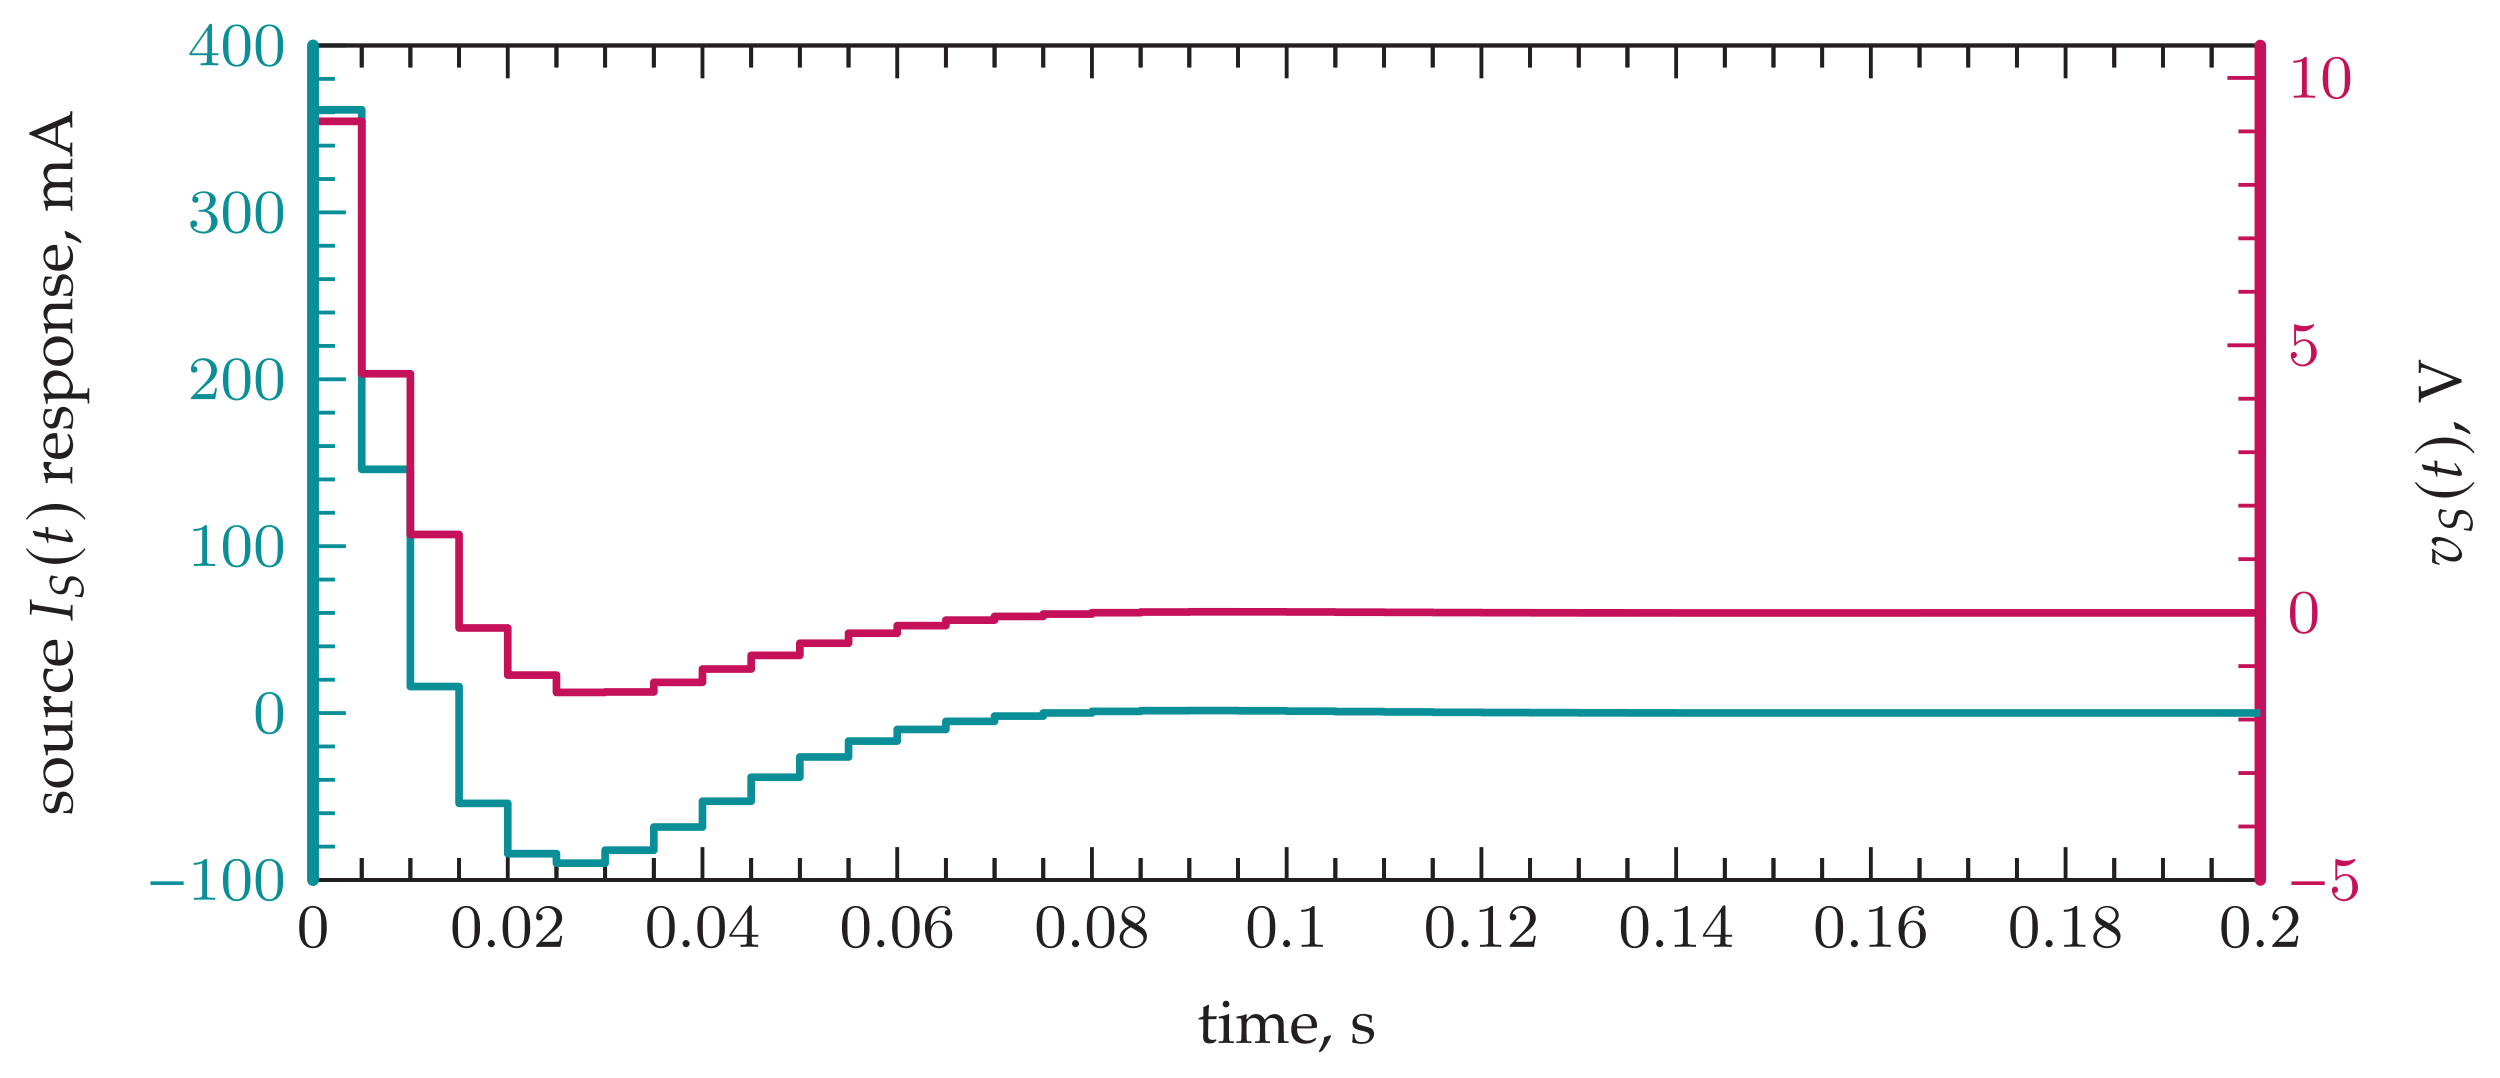 <?xml version="1.0" encoding="UTF-8"?>
<svg xmlns="http://www.w3.org/2000/svg" xmlns:xlink="http://www.w3.org/1999/xlink" width="323.534pt" height="139.491pt" viewBox="0 0 323.534 139.491" version="1.1">
<defs>
<g>
<symbol overflow="visible" id="glyph0-0">
<path style="stroke:none;" d=""/>
</symbol>
<symbol overflow="visible" id="glyph0-1">
<path style="stroke:none;" d="M 4.812 -1.922 L 4.812 -2.391 L 0.516 -2.391 L 0.516 -1.922 Z M 4.812 -1.922 "/>
</symbol>
<symbol overflow="visible" id="glyph1-0">
<path style="stroke:none;" d=""/>
</symbol>
<symbol overflow="visible" id="glyph1-1">
<path style="stroke:none;" d="M 3.562 0 L 3.562 -0.266 L 3.281 -0.266 C 2.531 -0.266 2.5 -0.359 2.5 -0.656 L 2.5 -5.078 C 2.5 -5.297 2.484 -5.297 2.266 -5.297 C 1.938 -4.984 1.516 -4.797 0.766 -4.797 L 0.766 -4.531 C 0.984 -4.531 1.406 -4.531 1.875 -4.734 L 1.875 -0.656 C 1.875 -0.359 1.844 -0.266 1.094 -0.266 L 0.812 -0.266 L 0.812 0 C 1.141 -0.031 1.828 -0.031 2.188 -0.031 C 2.547 -0.031 3.234 -0.031 3.562 0 Z M 3.562 0 "/>
</symbol>
<symbol overflow="visible" id="glyph1-2">
<path style="stroke:none;" d="M 3.891 -2.547 C 3.891 -3.391 3.812 -3.906 3.547 -4.422 C 3.203 -5.125 2.547 -5.297 2.109 -5.297 C 1.109 -5.297 0.734 -4.547 0.625 -4.328 C 0.344 -3.75 0.328 -2.953 0.328 -2.547 C 0.328 -2.016 0.344 -1.219 0.734 -0.578 C 1.094 0.016 1.688 0.172 2.109 0.172 C 2.5 0.172 3.172 0.047 3.578 -0.734 C 3.875 -1.312 3.891 -2.031 3.891 -2.547 Z M 3.188 -2.641 C 3.188 -2.172 3.188 -1.453 3.094 -1 C 2.922 -0.172 2.375 -0.062 2.109 -0.062 C 1.844 -0.062 1.297 -0.188 1.125 -1.016 C 1.031 -1.469 1.031 -2.219 1.031 -2.641 C 1.031 -3.188 1.031 -3.75 1.125 -4.188 C 1.297 -5 1.906 -5.078 2.109 -5.078 C 2.375 -5.078 2.938 -4.938 3.094 -4.219 C 3.188 -3.781 3.188 -3.172 3.188 -2.641 Z M 3.188 -2.641 "/>
</symbol>
<symbol overflow="visible" id="glyph1-3">
<path style="stroke:none;" d="M 3.797 -1.422 L 3.547 -1.422 C 3.531 -1.266 3.469 -0.875 3.375 -0.719 C 3.328 -0.656 2.719 -0.656 2.594 -0.656 L 1.172 -0.656 L 2.25 -1.625 C 2.375 -1.75 2.703 -2.016 2.844 -2.125 C 3.328 -2.578 3.797 -3.016 3.797 -3.734 C 3.797 -4.688 3 -5.297 2.016 -5.297 C 1.047 -5.297 0.422 -4.578 0.422 -3.859 C 0.422 -3.469 0.734 -3.422 0.844 -3.422 C 1.016 -3.422 1.266 -3.531 1.266 -3.844 C 1.266 -4.25 0.859 -4.25 0.766 -4.25 C 1 -4.844 1.531 -5.031 1.922 -5.031 C 2.656 -5.031 3.047 -4.406 3.047 -3.734 C 3.047 -2.906 2.469 -2.297 1.516 -1.344 L 0.516 -0.297 C 0.422 -0.219 0.422 -0.203 0.422 0 L 3.562 0 Z M 3.797 -1.422 "/>
</symbol>
<symbol overflow="visible" id="glyph1-4">
<path style="stroke:none;" d="M 3.875 -1.359 C 3.875 -2.031 3.344 -2.625 2.531 -2.812 C 3.156 -3.031 3.641 -3.562 3.641 -4.203 C 3.641 -4.844 2.922 -5.297 2.094 -5.297 C 1.234 -5.297 0.594 -4.844 0.594 -4.234 C 0.594 -3.938 0.781 -3.812 1 -3.812 C 1.25 -3.812 1.406 -3.984 1.406 -4.219 C 1.406 -4.516 1.141 -4.625 0.969 -4.625 C 1.312 -5.062 1.922 -5.094 2.062 -5.094 C 2.266 -5.094 2.875 -5.031 2.875 -4.203 C 2.875 -3.656 2.641 -3.312 2.531 -3.188 C 2.297 -2.938 2.109 -2.922 1.625 -2.891 C 1.469 -2.891 1.406 -2.875 1.406 -2.766 C 1.406 -2.656 1.484 -2.656 1.625 -2.656 L 2.016 -2.656 C 2.641 -2.656 3.047 -2.203 3.047 -1.359 C 3.047 -0.359 2.484 -0.078 2.062 -0.078 C 1.625 -0.078 1.016 -0.234 0.734 -0.656 C 1.031 -0.656 1.234 -0.844 1.234 -1.094 C 1.234 -1.359 1.047 -1.531 0.781 -1.531 C 0.578 -1.531 0.344 -1.406 0.344 -1.078 C 0.344 -0.328 1.156 0.172 2.078 0.172 C 3.125 0.172 3.875 -0.562 3.875 -1.359 Z M 3.875 -1.359 "/>
</symbol>
<symbol overflow="visible" id="glyph1-5">
<path style="stroke:none;" d="M 3.984 -1.312 L 3.984 -1.562 L 3.141 -1.562 L 3.141 -5.156 C 3.141 -5.312 3.141 -5.375 2.969 -5.375 C 2.875 -5.375 2.859 -5.375 2.781 -5.266 L 0.234 -1.562 L 0.234 -1.312 L 2.484 -1.312 L 2.484 -0.641 C 2.484 -0.344 2.469 -0.266 1.844 -0.266 L 1.672 -0.266 L 1.672 0 L 2.812 -0.031 L 3.953 0 L 3.953 -0.266 L 3.781 -0.266 C 3.156 -0.266 3.141 -0.344 3.141 -0.641 L 3.141 -1.312 Z M 2.547 -1.562 L 0.516 -1.562 L 2.547 -4.516 Z M 2.547 -1.562 "/>
</symbol>
<symbol overflow="visible" id="glyph1-6">
<path style="stroke:none;" d="M 3.875 -1.625 C 3.875 -2.656 3.078 -3.391 2.203 -3.391 C 1.625 -3.391 1.281 -3.031 1.094 -2.641 C 1.094 -3.297 1.156 -3.875 1.438 -4.359 C 1.688 -4.766 2.094 -5.094 2.594 -5.094 C 2.75 -5.094 3.109 -5.062 3.297 -4.797 C 2.938 -4.766 2.906 -4.5 2.906 -4.422 C 2.906 -4.172 3.094 -4.047 3.281 -4.047 C 3.422 -4.047 3.656 -4.125 3.656 -4.438 C 3.656 -4.906 3.297 -5.297 2.578 -5.297 C 1.469 -5.297 0.344 -4.25 0.344 -2.531 C 0.344 -0.359 1.359 0.172 2.125 0.172 C 2.516 0.172 2.922 0.062 3.281 -0.281 C 3.609 -0.594 3.875 -0.922 3.875 -1.625 Z M 3.125 -1.625 C 3.125 -1.219 3.125 -0.875 2.969 -0.578 C 2.75 -0.219 2.484 -0.078 2.125 -0.078 C 1.703 -0.078 1.438 -0.359 1.328 -0.594 C 1.141 -0.953 1.125 -1.484 1.125 -1.797 C 1.125 -2.578 1.547 -3.172 2.172 -3.172 C 2.562 -3.172 2.812 -2.969 2.953 -2.688 C 3.125 -2.391 3.125 -2.031 3.125 -1.625 Z M 3.125 -1.625 "/>
</symbol>
<symbol overflow="visible" id="glyph1-7">
<path style="stroke:none;" d="M 3.875 -1.344 C 3.875 -1.844 3.609 -2.172 3.469 -2.312 C 3.344 -2.438 3.328 -2.453 2.641 -2.875 C 3.094 -3.094 3.641 -3.484 3.641 -4.109 C 3.641 -4.875 2.859 -5.297 2.125 -5.297 C 1.281 -5.297 0.594 -4.719 0.594 -3.969 C 0.594 -3.672 0.688 -3.406 0.891 -3.172 C 1.031 -3 1.062 -2.984 1.547 -2.672 C 0.562 -2.234 0.344 -1.656 0.344 -1.219 C 0.344 -0.328 1.234 0.172 2.109 0.172 C 3.078 0.172 3.875 -0.5 3.875 -1.344 Z M 3.234 -4.109 C 3.234 -3.656 2.875 -3.266 2.406 -3.031 L 1.406 -3.625 C 1.172 -3.766 0.984 -4 0.984 -4.266 C 0.984 -4.766 1.531 -5.094 2.109 -5.094 C 2.719 -5.094 3.234 -4.672 3.234 -4.109 Z M 3.422 -1.062 C 3.422 -0.453 2.766 -0.078 2.125 -0.078 C 1.406 -0.078 0.812 -0.562 0.812 -1.219 C 0.812 -1.812 1.25 -2.281 1.797 -2.531 L 2.875 -1.875 C 3 -1.797 3.422 -1.547 3.422 -1.062 Z M 3.422 -1.062 "/>
</symbol>
<symbol overflow="visible" id="glyph1-8">
<path style="stroke:none;" d="M 3.797 -1.594 C 3.797 -2.516 3.125 -3.344 2.188 -3.344 C 1.797 -3.344 1.422 -3.219 1.109 -2.938 L 1.109 -4.484 C 1.219 -4.453 1.531 -4.359 1.875 -4.359 C 2.875 -4.359 3.469 -5.062 3.469 -5.188 C 3.469 -5.281 3.422 -5.297 3.375 -5.297 C 3.375 -5.297 3.344 -5.297 3.281 -5.266 C 2.969 -5.141 2.594 -5.047 2.172 -5.047 C 1.703 -5.047 1.312 -5.156 1.062 -5.266 C 0.984 -5.297 0.953 -5.297 0.953 -5.297 C 0.859 -5.297 0.859 -5.219 0.859 -5.062 L 0.859 -2.734 C 0.859 -2.594 0.859 -2.5 0.984 -2.5 C 1.047 -2.5 1.062 -2.531 1.109 -2.594 C 1.203 -2.703 1.5 -3.109 2.188 -3.109 C 2.625 -3.109 2.844 -2.75 2.922 -2.594 C 3.047 -2.312 3.062 -1.938 3.062 -1.641 C 3.062 -1.344 3.062 -0.906 2.844 -0.562 C 2.688 -0.312 2.359 -0.078 1.938 -0.078 C 1.422 -0.078 0.922 -0.391 0.734 -0.922 C 0.75 -0.906 0.812 -0.906 0.812 -0.906 C 1.031 -0.906 1.219 -1.047 1.219 -1.297 C 1.219 -1.594 0.984 -1.703 0.828 -1.703 C 0.672 -1.703 0.422 -1.625 0.422 -1.281 C 0.422 -0.562 1.047 0.172 1.953 0.172 C 2.953 0.172 3.797 -0.609 3.797 -1.594 Z M 3.797 -1.594 "/>
</symbol>
<symbol overflow="visible" id="glyph2-0">
<path style="stroke:none;" d=""/>
</symbol>
<symbol overflow="visible" id="glyph2-1">
<path style="stroke:none;" d="M 1.453 -0.422 C 1.453 -0.656 1.234 -0.891 0.984 -0.891 C 0.75 -0.891 0.531 -0.656 0.531 -0.422 C 0.531 -0.188 0.75 0.047 0.984 0.047 C 1.234 0.047 1.453 -0.172 1.453 -0.422 Z M 1.453 -0.422 "/>
</symbol>
<symbol overflow="visible" id="glyph3-0">
<path style="stroke:none;" d="M 0 -1 L -4.984 -1 L -4.984 -4.984 L 0 -4.984 Z M -0.125 -1.125 L -0.125 -4.859 L -4.859 -4.859 L -4.859 -1.125 Z M -0.125 -1.125 "/>
</symbol>
<symbol overflow="visible" id="glyph3-1">
<path style="stroke:none;" d="M -1.172 -0.359 L -1.172 -0.594 C -1.023 -0.594 -0.906 -0.598 -0.812 -0.609 C -0.727 -0.629 -0.645 -0.656 -0.562 -0.688 C -0.477 -0.719 -0.406 -0.766 -0.344 -0.828 C -0.281 -0.891 -0.234 -0.957 -0.203 -1.031 C -0.172 -1.113 -0.148 -1.191 -0.141 -1.266 C -0.129 -1.348 -0.125 -1.473 -0.125 -1.641 C -0.125 -1.898 -0.191 -2.113 -0.328 -2.281 C -0.473 -2.457 -0.672 -2.547 -0.922 -2.547 C -1.023 -2.547 -1.117 -2.516 -1.203 -2.453 C -1.285 -2.398 -1.348 -2.32 -1.391 -2.219 C -1.441 -2.125 -1.504 -1.91 -1.578 -1.578 C -1.648 -1.254 -1.707 -1.047 -1.75 -0.953 C -1.801 -0.805 -1.863 -0.688 -1.938 -0.594 C -2.02 -0.508 -2.117 -0.441 -2.234 -0.391 C -2.359 -0.348 -2.488 -0.328 -2.625 -0.328 C -2.832 -0.328 -3.02 -0.379 -3.188 -0.484 C -3.363 -0.586 -3.504 -0.754 -3.609 -0.984 C -3.723 -1.223 -3.781 -1.477 -3.781 -1.75 C -3.781 -1.914 -3.754 -2.102 -3.703 -2.312 C -3.66 -2.531 -3.602 -2.707 -3.531 -2.844 C -3.25 -2.82 -2.957 -2.805 -2.656 -2.797 L -2.656 -2.578 C -2.844 -2.566 -2.969 -2.551 -3.031 -2.531 C -3.094 -2.52 -3.145 -2.5 -3.188 -2.469 C -3.238 -2.438 -3.289 -2.383 -3.344 -2.312 C -3.395 -2.25 -3.441 -2.16 -3.484 -2.047 C -3.523 -1.941 -3.547 -1.805 -3.547 -1.641 C -3.547 -1.41 -3.477 -1.227 -3.344 -1.094 C -3.207 -0.957 -3.051 -0.891 -2.875 -0.891 C -2.77 -0.891 -2.68 -0.906 -2.609 -0.938 C -2.535 -0.977 -2.473 -1.031 -2.422 -1.094 C -2.379 -1.164 -2.344 -1.266 -2.312 -1.391 L -2.141 -2.031 C -2.055 -2.363 -1.984 -2.586 -1.922 -2.703 C -1.867 -2.828 -1.781 -2.926 -1.656 -3 C -1.531 -3.082 -1.379 -3.125 -1.203 -3.125 C -0.848 -3.125 -0.539 -2.977 -0.281 -2.688 C -0.02 -2.395 0.109 -2.008 0.109 -1.531 C 0.109 -1.301 0.07 -1.004 0 -0.641 C -0.031 -0.43 -0.055 -0.316 -0.078 -0.297 C -0.086 -0.285 -0.098 -0.281 -0.109 -0.281 C -0.129 -0.281 -0.156 -0.285 -0.188 -0.297 C -0.289 -0.316 -0.395 -0.332 -0.5 -0.344 C -0.613 -0.352 -0.836 -0.359 -1.172 -0.359 Z M -1.172 -0.359 "/>
</symbol>
<symbol overflow="visible" id="glyph3-2">
<path style="stroke:none;" d="M -1.797 -0.266 C -2.367 -0.266 -2.836 -0.445 -3.203 -0.812 C -3.578 -1.188 -3.766 -1.66 -3.766 -2.234 C -3.766 -2.785 -3.594 -3.227 -3.25 -3.562 C -2.906 -3.906 -2.461 -4.078 -1.922 -4.078 C -1.547 -4.078 -1.195 -3.988 -0.875 -3.812 C -0.562 -3.645 -0.316 -3.398 -0.141 -3.078 C 0.035 -2.754 0.125 -2.398 0.125 -2.016 C 0.125 -1.711 0.07 -1.457 -0.031 -1.25 C -0.133 -1.039 -0.258 -0.867 -0.406 -0.734 C -0.562 -0.609 -0.723 -0.508 -0.891 -0.438 C -1.172 -0.32 -1.473 -0.266 -1.797 -0.266 Z M -2.078 -1 C -1.754 -1 -1.426 -1.051 -1.094 -1.156 C -0.77 -1.258 -0.531 -1.41 -0.375 -1.609 C -0.227 -1.816 -0.156 -2.039 -0.156 -2.281 C -0.156 -2.582 -0.273 -2.832 -0.516 -3.031 C -0.754 -3.227 -1.117 -3.328 -1.609 -3.328 C -2.023 -3.328 -2.379 -3.266 -2.672 -3.141 C -2.973 -3.023 -3.188 -2.875 -3.312 -2.688 C -3.438 -2.5 -3.5 -2.297 -3.5 -2.078 C -3.5 -1.754 -3.383 -1.492 -3.156 -1.297 C -2.926 -1.098 -2.566 -1 -2.078 -1 Z M -2.078 -1 "/>
</symbol>
<symbol overflow="visible" id="glyph3-3">
<path style="stroke:none;" d="M -0.219 -4.609 L 0 -4.609 C -0.02 -4.266 -0.031 -4.004 -0.031 -3.828 C -0.031 -3.641 -0.02 -3.445 0 -3.25 C -0.207 -3.258 -0.441 -3.27 -0.703 -3.281 C -0.578 -3.125 -0.41 -2.941 -0.203 -2.734 C -0.148 -2.68 -0.113 -2.629 -0.094 -2.578 C -0.031 -2.473 0.008 -2.363 0.031 -2.25 C 0.062 -2.133 0.078 -2 0.078 -1.844 C 0.078 -1.633 0.051 -1.457 0 -1.312 C -0.051 -1.176 -0.141 -1.055 -0.266 -0.953 C -0.348 -0.879 -0.457 -0.82 -0.594 -0.781 C -0.727 -0.738 -0.891 -0.719 -1.078 -0.719 C -1.172 -0.719 -1.258 -0.723 -1.344 -0.734 C -1.426 -0.742 -1.504 -0.75 -1.578 -0.75 L -2.25 -0.75 C -2.312 -0.75 -2.477 -0.742 -2.75 -0.734 C -2.926 -0.723 -3.039 -0.711 -3.094 -0.703 C -3.113 -0.691 -3.133 -0.672 -3.156 -0.641 C -3.176 -0.609 -3.188 -0.539 -3.188 -0.438 C -3.188 -0.289 -3.188 -0.176 -3.188 -0.094 L -3.422 -0.094 C -3.484 -0.656 -3.582 -1.062 -3.719 -1.312 C -3.738 -1.352 -3.75 -1.383 -3.75 -1.406 C -3.75 -1.426 -3.742 -1.441 -3.734 -1.453 C -3.723 -1.461 -3.703 -1.469 -3.672 -1.469 C -3.648 -1.469 -3.625 -1.469 -3.594 -1.469 C -3.508 -1.457 -3.348 -1.445 -3.109 -1.438 C -2.68 -1.426 -2.395 -1.422 -2.25 -1.422 L -1.484 -1.422 C -1.172 -1.422 -0.945 -1.441 -0.812 -1.484 C -0.688 -1.523 -0.582 -1.609 -0.5 -1.734 C -0.426 -1.859 -0.391 -2.008 -0.391 -2.188 C -0.391 -2.312 -0.41 -2.438 -0.453 -2.562 C -0.504 -2.688 -0.566 -2.797 -0.641 -2.891 C -0.703 -2.961 -0.785 -3.035 -0.891 -3.109 C -0.961 -3.172 -1.02 -3.207 -1.062 -3.219 C -1.102 -3.238 -1.16 -3.254 -1.234 -3.266 C -1.461 -3.273 -1.691 -3.281 -1.922 -3.281 L -2.25 -3.281 C -2.312 -3.281 -2.477 -3.273 -2.75 -3.266 C -2.926 -3.266 -3.039 -3.254 -3.094 -3.234 C -3.113 -3.223 -3.133 -3.207 -3.156 -3.188 C -3.176 -3.145 -3.188 -3.078 -3.188 -2.984 C -3.188 -2.836 -3.188 -2.723 -3.188 -2.641 L -3.422 -2.641 C -3.484 -3.203 -3.582 -3.609 -3.719 -3.859 C -3.738 -3.898 -3.75 -3.93 -3.75 -3.953 C -3.75 -3.973 -3.742 -3.988 -3.734 -4 C -3.723 -4.008 -3.703 -4.016 -3.672 -4.016 C -3.648 -4.016 -3.625 -4.016 -3.594 -4.016 C -3.508 -4.004 -3.344 -3.992 -3.094 -3.984 C -2.676 -3.973 -2.395 -3.969 -2.25 -3.969 L -1.172 -3.969 C -0.859 -3.977 -0.676 -3.984 -0.625 -3.984 C -0.488 -3.984 -0.391 -4 -0.328 -4.031 C -0.305 -4.039 -0.285 -4.055 -0.266 -4.078 C -0.254 -4.098 -0.242 -4.129 -0.234 -4.172 C -0.234 -4.18 -0.227 -4.328 -0.219 -4.609 Z M -0.219 -4.609 "/>
</symbol>
<symbol overflow="visible" id="glyph3-4">
<path style="stroke:none;" d="M 0 -0.188 L -0.219 -0.188 C -0.227 -0.477 -0.234 -0.633 -0.234 -0.656 C -0.242 -0.695 -0.254 -0.727 -0.266 -0.75 C -0.285 -0.781 -0.312 -0.801 -0.344 -0.812 C -0.406 -0.832 -0.5 -0.848 -0.625 -0.859 C -1.32 -0.867 -1.688 -0.875 -1.719 -0.875 L -2.172 -0.875 C -2.379 -0.875 -2.602 -0.875 -2.844 -0.875 C -3 -0.863 -3.086 -0.848 -3.109 -0.828 C -3.141 -0.816 -3.16 -0.789 -3.172 -0.75 C -3.191 -0.707 -3.203 -0.535 -3.203 -0.234 L -3.422 -0.234 C -3.492 -0.754 -3.586 -1.141 -3.703 -1.391 C -3.734 -1.441 -3.75 -1.473 -3.75 -1.484 C -3.75 -1.504 -3.738 -1.52 -3.719 -1.531 C -3.707 -1.539 -3.691 -1.547 -3.672 -1.547 C -3.648 -1.547 -3.629 -1.547 -3.609 -1.547 C -3.441 -1.535 -3.195 -1.523 -2.875 -1.516 C -3 -1.641 -3.129 -1.75 -3.266 -1.844 C -3.398 -1.945 -3.488 -2.02 -3.531 -2.062 C -3.594 -2.133 -3.645 -2.223 -3.688 -2.328 C -3.727 -2.43 -3.75 -2.535 -3.75 -2.641 C -3.75 -2.754 -3.723 -2.863 -3.672 -2.969 L -3.625 -2.984 C -3.281 -2.953 -2.977 -2.93 -2.719 -2.922 L -2.719 -2.75 C -2.844 -2.688 -2.93 -2.613 -2.984 -2.531 C -3.035 -2.457 -3.062 -2.359 -3.062 -2.234 C -3.062 -2.035 -2.977 -1.863 -2.812 -1.719 C -2.656 -1.582 -2.41 -1.516 -2.078 -1.516 L -1.688 -1.516 C -1.508 -1.516 -1.195 -1.523 -0.75 -1.547 C -0.582 -1.547 -0.477 -1.551 -0.438 -1.562 C -0.395 -1.57 -0.363 -1.582 -0.344 -1.594 C -0.32 -1.613 -0.305 -1.645 -0.297 -1.688 C -0.266 -1.758 -0.238 -1.969 -0.219 -2.312 L 0 -2.312 C -0.02 -1.852 -0.031 -1.461 -0.031 -1.141 C -0.031 -0.816 -0.02 -0.5 0 -0.188 Z M 0 -0.188 "/>
</symbol>
<symbol overflow="visible" id="glyph3-5">
<path style="stroke:none;" d="M -0.453 -3.375 L -0.188 -3.219 C -0.094 -3.039 -0.023 -2.863 0.016 -2.688 C 0.066 -2.508 0.094 -2.312 0.094 -2.094 C 0.094 -1.551 -0.066 -1.117 -0.391 -0.797 C -0.723 -0.473 -1.176 -0.312 -1.75 -0.312 C -2.051 -0.312 -2.316 -0.352 -2.547 -0.438 C -2.773 -0.531 -2.945 -0.641 -3.062 -0.766 C -3.145 -0.848 -3.254 -1.008 -3.391 -1.25 C -3.535 -1.488 -3.625 -1.656 -3.656 -1.75 C -3.738 -1.926 -3.781 -2.141 -3.781 -2.391 C -3.781 -2.617 -3.754 -2.828 -3.703 -3.016 C -3.672 -3.141 -3.617 -3.258 -3.547 -3.375 C -3.348 -3.344 -3.195 -3.32 -3.094 -3.312 C -2.988 -3.301 -2.801 -3.285 -2.531 -3.266 L -2.531 -3.031 C -2.781 -3.02 -2.938 -3.004 -3 -2.984 C -3.039 -2.984 -3.078 -2.961 -3.109 -2.922 C -3.18 -2.828 -3.242 -2.707 -3.297 -2.562 C -3.348 -2.414 -3.375 -2.254 -3.375 -2.078 C -3.375 -1.859 -3.328 -1.672 -3.234 -1.516 C -3.148 -1.359 -3.008 -1.234 -2.812 -1.141 C -2.625 -1.055 -2.383 -1.016 -2.094 -1.016 C -1.738 -1.016 -1.414 -1.078 -1.125 -1.203 C -0.844 -1.328 -0.633 -1.492 -0.5 -1.703 C -0.375 -1.922 -0.312 -2.16 -0.312 -2.422 C -0.312 -2.555 -0.328 -2.688 -0.359 -2.812 C -0.391 -2.938 -0.453 -3.098 -0.547 -3.297 Z M -0.453 -3.375 "/>
</symbol>
<symbol overflow="visible" id="glyph3-6">
<path style="stroke:none;" d="M -0.609 -3.438 L -0.328 -3.312 C -0.211 -3.133 -0.133 -3.004 -0.094 -2.922 C -0.039 -2.797 0 -2.656 0.031 -2.5 C 0.07 -2.344 0.094 -2.176 0.094 -2 C 0.094 -1.664 0.023 -1.359 -0.109 -1.078 C -0.254 -0.797 -0.469 -0.578 -0.75 -0.422 C -1.039 -0.273 -1.379 -0.203 -1.766 -0.203 C -2.055 -0.203 -2.32 -0.238 -2.562 -0.312 C -2.801 -0.395 -2.977 -0.488 -3.094 -0.594 C -3.176 -0.676 -3.27 -0.797 -3.375 -0.953 C -3.488 -1.109 -3.578 -1.266 -3.641 -1.422 C -3.723 -1.629 -3.766 -1.848 -3.766 -2.078 C -3.766 -2.367 -3.695 -2.629 -3.562 -2.859 C -3.438 -3.098 -3.258 -3.27 -3.031 -3.375 C -2.801 -3.488 -2.539 -3.547 -2.25 -3.547 C -2.176 -3.547 -2.086 -3.539 -1.984 -3.531 C -1.953 -3.344 -1.93 -3.176 -1.922 -3.031 C -1.898 -2.75 -1.891 -2.469 -1.891 -2.188 L -1.891 -0.953 C -1.516 -0.953 -1.211 -1.016 -0.984 -1.141 C -0.754 -1.266 -0.582 -1.43 -0.469 -1.641 C -0.363 -1.859 -0.312 -2.086 -0.312 -2.328 C -0.312 -2.484 -0.336 -2.641 -0.391 -2.797 C -0.441 -2.953 -0.535 -3.145 -0.672 -3.375 Z M -2.188 -0.953 C -2.188 -1.016 -2.18 -1.148 -2.172 -1.359 C -2.16 -1.742 -2.156 -2.008 -2.156 -2.156 C -2.156 -2.5 -2.16 -2.727 -2.172 -2.844 C -2.234 -2.844 -2.281 -2.844 -2.312 -2.844 C -2.727 -2.844 -3.031 -2.758 -3.219 -2.594 C -3.406 -2.426 -3.5 -2.203 -3.5 -1.922 C -3.5 -1.629 -3.395 -1.395 -3.188 -1.219 C -2.977 -1.039 -2.645 -0.953 -2.188 -0.953 Z M -2.188 -0.953 "/>
</symbol>
<symbol overflow="visible" id="glyph3-7">
<path style="stroke:none;" d="M -3.203 -0.141 L -3.422 -0.141 C -3.422 -0.18 -3.43 -0.273 -3.453 -0.422 C -3.484 -0.578 -3.523 -0.75 -3.578 -0.938 C -3.629 -1.125 -3.68 -1.266 -3.734 -1.359 C -3.742 -1.379 -3.75 -1.398 -3.75 -1.422 C -3.75 -1.441 -3.742 -1.457 -3.734 -1.469 C -3.723 -1.477 -3.703 -1.484 -3.672 -1.484 C -3.648 -1.484 -3.617 -1.484 -3.578 -1.484 C -3.492 -1.473 -3.422 -1.469 -3.359 -1.469 L -2.953 -1.469 C -3.359 -1.906 -3.586 -2.18 -3.641 -2.297 C -3.711 -2.441 -3.75 -2.656 -3.75 -2.938 C -3.75 -3.258 -3.672 -3.539 -3.516 -3.781 C -3.367 -4.02 -3.176 -4.191 -2.938 -4.297 C -2.707 -4.41 -2.457 -4.469 -2.188 -4.469 C -2.02 -4.469 -1.863 -4.445 -1.719 -4.406 C -1.57 -4.375 -1.43 -4.328 -1.297 -4.266 C -1.172 -4.203 -1.055 -4.133 -0.953 -4.062 C -0.848 -4 -0.77 -3.938 -0.719 -3.875 C -0.676 -3.832 -0.594 -3.734 -0.469 -3.578 C -0.352 -3.43 -0.25 -3.27 -0.156 -3.094 C -0.07 -2.926 -0.02 -2.812 0 -2.75 C 0.051 -2.594 0.078 -2.43 0.078 -2.266 C 0.078 -2.141 0.062 -2.016 0.031 -1.891 C 0 -1.766 -0.051 -1.625 -0.125 -1.469 L 0.484 -1.469 C 1.141 -1.488 1.504 -1.5 1.578 -1.5 C 1.703 -1.5 1.797 -1.516 1.859 -1.547 C 1.879 -1.555 1.898 -1.57 1.922 -1.594 C 1.941 -1.613 1.953 -1.645 1.953 -1.688 C 1.961 -1.707 1.969 -1.863 1.969 -2.156 L 2.188 -2.156 C 2.176 -1.832 2.172 -1.398 2.172 -0.859 C 2.172 -0.566 2.176 -0.344 2.188 -0.188 L 1.969 -0.188 L 1.969 -0.547 C 1.969 -0.609 1.957 -0.648 1.938 -0.672 C 1.926 -0.703 1.906 -0.727 1.875 -0.75 C 1.82 -0.781 1.727 -0.797 1.594 -0.797 C 1.562 -0.805 1.191 -0.816 0.484 -0.828 L -0.891 -0.828 C -1.336 -0.828 -1.797 -0.82 -2.266 -0.812 C -2.742 -0.801 -3.004 -0.789 -3.047 -0.781 C -3.086 -0.77 -3.117 -0.75 -3.141 -0.719 C -3.16 -0.695 -3.176 -0.664 -3.188 -0.625 Z M -0.797 -1.469 C -0.66 -1.613 -0.551 -1.77 -0.469 -1.938 C -0.383 -2.113 -0.344 -2.301 -0.344 -2.5 C -0.344 -2.738 -0.398 -2.953 -0.516 -3.141 C -0.641 -3.336 -0.828 -3.492 -1.078 -3.609 C -1.328 -3.723 -1.598 -3.781 -1.891 -3.781 C -2.172 -3.781 -2.414 -3.723 -2.625 -3.609 C -2.832 -3.504 -2.988 -3.352 -3.094 -3.156 C -3.195 -2.957 -3.25 -2.758 -3.25 -2.562 C -3.25 -2.414 -3.219 -2.27 -3.156 -2.125 C -3.102 -1.977 -3.02 -1.848 -2.906 -1.734 C -2.801 -1.617 -2.695 -1.539 -2.594 -1.5 C -2.539 -1.477 -2.445 -1.469 -2.312 -1.469 Z M -0.797 -1.469 "/>
</symbol>
<symbol overflow="visible" id="glyph3-8">
<path style="stroke:none;" d="M 0 -0.109 L -0.219 -0.109 L -0.219 -0.484 C -0.227 -0.535 -0.238 -0.578 -0.25 -0.609 C -0.27 -0.641 -0.289 -0.66 -0.312 -0.672 C -0.363 -0.703 -0.457 -0.723 -0.594 -0.734 C -0.625 -0.734 -1 -0.738 -1.719 -0.75 L -2.172 -0.75 C -2.379 -0.75 -2.602 -0.742 -2.844 -0.734 C -3 -0.734 -3.086 -0.723 -3.109 -0.703 C -3.141 -0.68 -3.16 -0.648 -3.172 -0.609 C -3.191 -0.566 -3.203 -0.398 -3.203 -0.109 L -3.422 -0.109 C -3.492 -0.629 -3.586 -1.008 -3.703 -1.25 C -3.734 -1.301 -3.75 -1.336 -3.75 -1.359 C -3.75 -1.379 -3.738 -1.395 -3.719 -1.406 C -3.707 -1.414 -3.691 -1.422 -3.672 -1.422 C -3.648 -1.422 -3.629 -1.422 -3.609 -1.422 C -3.516 -1.41 -3.316 -1.398 -3.016 -1.391 L -3.625 -2.109 C -3.707 -2.328 -3.75 -2.531 -3.75 -2.719 C -3.75 -2.926 -3.703 -3.125 -3.609 -3.312 C -3.523 -3.5 -3.414 -3.641 -3.281 -3.734 C -3.156 -3.836 -3 -3.906 -2.812 -3.938 C -2.688 -3.945 -2.359 -3.953 -1.828 -3.953 L -1.141 -3.953 C -0.805 -3.953 -0.578 -3.961 -0.453 -3.984 C -0.367 -3.992 -0.312 -4.008 -0.281 -4.031 C -0.258 -4.062 -0.242 -4.109 -0.234 -4.172 L -0.219 -4.594 L 0 -4.594 C -0.02 -4.332 -0.031 -4.117 -0.031 -3.953 C -0.031 -3.805 -0.02 -3.566 0 -3.234 C -0.645 -3.266 -1.051 -3.281 -1.219 -3.281 L -1.875 -3.281 C -2.281 -3.281 -2.547 -3.266 -2.672 -3.234 C -2.848 -3.191 -2.988 -3.094 -3.094 -2.938 C -3.195 -2.781 -3.25 -2.594 -3.25 -2.375 C -3.25 -2.176 -3.203 -1.992 -3.109 -1.828 C -3.016 -1.672 -2.906 -1.555 -2.781 -1.484 C -2.664 -1.422 -2.469 -1.391 -2.188 -1.391 L -1.719 -1.391 C -1.039 -1.41 -0.676 -1.422 -0.625 -1.422 C -0.488 -1.422 -0.391 -1.438 -0.328 -1.469 C -0.305 -1.477 -0.285 -1.492 -0.266 -1.516 C -0.254 -1.535 -0.242 -1.566 -0.234 -1.609 C -0.234 -1.617 -0.227 -1.758 -0.219 -2.031 L 0 -2.031 C -0.02 -1.719 -0.031 -1.43 -0.031 -1.172 C -0.031 -0.953 -0.02 -0.598 0 -0.109 Z M 0 -0.109 "/>
</symbol>
<symbol overflow="visible" id="glyph3-9">
<path style="stroke:none;" d="M 1.094 0.047 C 0.758 -0.141 0.504 -0.273 0.328 -0.359 C 0.148 -0.441 -0.023 -0.508 -0.203 -0.562 C -0.297 -0.582 -0.488 -0.613 -0.781 -0.656 L -0.891 -1.078 C -0.91 -1.129 -0.953 -1.254 -1.016 -1.453 L -0.906 -1.547 C -0.156 -1.223 0.488 -0.832 1.031 -0.375 L 1.188 -0.047 Z M 1.094 0.047 "/>
</symbol>
<symbol overflow="visible" id="glyph3-10">
<path style="stroke:none;" d="M 0 -0.156 L -0.219 -0.156 L -0.219 -0.531 C -0.227 -0.582 -0.238 -0.625 -0.25 -0.656 C -0.27 -0.688 -0.289 -0.711 -0.312 -0.734 C -0.363 -0.754 -0.457 -0.77 -0.594 -0.781 C -0.625 -0.781 -1 -0.789 -1.719 -0.812 L -2.172 -0.812 C -2.379 -0.812 -2.602 -0.805 -2.844 -0.797 C -3 -0.785 -3.086 -0.77 -3.109 -0.75 C -3.141 -0.738 -3.16 -0.711 -3.172 -0.672 C -3.191 -0.629 -3.203 -0.457 -3.203 -0.156 L -3.422 -0.156 C -3.492 -0.688 -3.586 -1.07 -3.703 -1.312 C -3.734 -1.363 -3.75 -1.398 -3.75 -1.422 C -3.75 -1.43 -3.738 -1.441 -3.719 -1.453 C -3.707 -1.461 -3.691 -1.469 -3.672 -1.469 C -3.648 -1.469 -3.629 -1.469 -3.609 -1.469 C -3.484 -1.457 -3.297 -1.453 -3.047 -1.453 L -3.516 -1.953 C -3.566 -2.016 -3.598 -2.055 -3.609 -2.078 C -3.641 -2.141 -3.672 -2.223 -3.703 -2.328 C -3.734 -2.441 -3.75 -2.562 -3.75 -2.688 C -3.75 -2.938 -3.688 -3.156 -3.562 -3.344 C -3.438 -3.539 -3.254 -3.691 -3.016 -3.797 L -3.422 -4.219 C -3.504 -4.32 -3.555 -4.391 -3.578 -4.422 C -3.617 -4.492 -3.656 -4.594 -3.688 -4.719 C -3.727 -4.844 -3.75 -4.961 -3.75 -5.078 C -3.75 -5.379 -3.664 -5.629 -3.5 -5.828 C -3.344 -6.023 -3.164 -6.148 -2.969 -6.203 C -2.844 -6.242 -2.555 -6.266 -2.109 -6.266 L -1.719 -6.266 L -1.172 -6.281 C -0.859 -6.281 -0.676 -6.281 -0.625 -6.281 C -0.488 -6.289 -0.391 -6.305 -0.328 -6.328 C -0.305 -6.336 -0.285 -6.352 -0.266 -6.375 C -0.254 -6.406 -0.242 -6.441 -0.234 -6.484 C -0.234 -6.492 -0.227 -6.633 -0.219 -6.906 L 0 -6.906 C -0.008 -6.582 -0.016 -6.359 -0.016 -6.234 C -0.016 -6.117 -0.008 -5.891 0 -5.547 L -1.078 -5.578 L -1.5 -5.594 L -1.828 -5.594 C -2.266 -5.594 -2.562 -5.57 -2.719 -5.531 C -2.883 -5.488 -3.016 -5.395 -3.109 -5.25 C -3.203 -5.102 -3.25 -4.941 -3.25 -4.766 C -3.25 -4.547 -3.188 -4.348 -3.062 -4.172 C -2.969 -4.047 -2.852 -3.961 -2.719 -3.922 C -2.594 -3.879 -2.344 -3.859 -1.969 -3.859 L -1.719 -3.859 L -1.172 -3.875 C -0.859 -3.875 -0.676 -3.875 -0.625 -3.875 C -0.488 -3.883 -0.391 -3.898 -0.328 -3.922 C -0.305 -3.93 -0.285 -3.945 -0.266 -3.969 C -0.254 -3.988 -0.242 -4.02 -0.234 -4.062 C -0.234 -4.082 -0.227 -4.227 -0.219 -4.5 L 0 -4.5 C -0.02 -4.113 -0.031 -3.805 -0.031 -3.578 C -0.031 -3.391 -0.02 -3.051 0 -2.562 L -0.219 -2.562 L -0.219 -2.938 C -0.227 -2.988 -0.238 -3.031 -0.25 -3.062 C -0.27 -3.094 -0.289 -3.113 -0.312 -3.125 C -0.363 -3.156 -0.457 -3.172 -0.594 -3.172 C -0.625 -3.18 -1 -3.191 -1.719 -3.203 L -2.016 -3.203 C -2.348 -3.203 -2.594 -3.176 -2.75 -3.125 C -2.906 -3.07 -3.023 -2.977 -3.109 -2.844 C -3.203 -2.719 -3.25 -2.566 -3.25 -2.391 C -3.25 -2.234 -3.219 -2.082 -3.156 -1.938 C -3.094 -1.801 -3.008 -1.695 -2.906 -1.625 C -2.812 -1.551 -2.707 -1.504 -2.594 -1.484 C -2.414 -1.461 -2.203 -1.453 -1.953 -1.453 L -1.719 -1.453 C -1.039 -1.461 -0.676 -1.469 -0.625 -1.469 C -0.488 -1.477 -0.391 -1.492 -0.328 -1.516 C -0.305 -1.523 -0.285 -1.539 -0.266 -1.562 C -0.254 -1.582 -0.242 -1.613 -0.234 -1.656 C -0.234 -1.676 -0.227 -1.82 -0.219 -2.094 L 0 -2.094 C -0.02 -1.727 -0.031 -1.422 -0.031 -1.172 C -0.031 -0.953 -0.02 -0.613 0 -0.156 Z M 0 -0.156 "/>
</symbol>
<symbol overflow="visible" id="glyph3-11">
<path style="stroke:none;" d="M 0 -0.141 L -0.266 -0.141 C -0.266 -0.336 -0.27 -0.461 -0.281 -0.516 C -0.301 -0.566 -0.332 -0.613 -0.375 -0.656 C -0.414 -0.695 -0.52 -0.758 -0.688 -0.844 C -0.781 -0.895 -1.145 -1.062 -1.781 -1.344 L -3.969 -2.328 C -4.207 -2.43 -4.742 -2.656 -5.578 -3 L -5.578 -3.25 L -1.688 -4.922 C -1.051 -5.191 -0.648 -5.367 -0.484 -5.453 C -0.398 -5.504 -0.344 -5.555 -0.312 -5.609 C -0.281 -5.672 -0.266 -5.805 -0.266 -6.016 L 0 -6.016 C -0.02 -5.609 -0.031 -5.32 -0.031 -5.156 L 0 -3.906 L -0.266 -3.906 C -0.266 -4.195 -0.27 -4.375 -0.281 -4.438 C -0.301 -4.5 -0.32 -4.539 -0.344 -4.562 C -0.375 -4.582 -0.406 -4.594 -0.438 -4.594 C -0.5 -4.594 -0.57 -4.578 -0.656 -4.547 L -1.859 -4.062 L -1.859 -1.812 L -0.859 -1.391 C -0.672 -1.316 -0.535 -1.281 -0.453 -1.281 C -0.422 -1.281 -0.395 -1.289 -0.375 -1.312 C -0.332 -1.332 -0.305 -1.375 -0.297 -1.438 C -0.273 -1.531 -0.266 -1.703 -0.266 -1.953 L 0 -1.953 C -0.02 -1.504 -0.031 -1.176 -0.031 -0.969 C -0.031 -0.707 -0.02 -0.43 0 -0.141 Z M -2.188 -1.953 L -2.188 -3.906 L -4.531 -2.938 Z M -2.188 -1.953 "/>
</symbol>
<symbol overflow="visible" id="glyph3-12">
<path style="stroke:none;" d="M 0.031 -2.672 C -0.188 -2.598 -0.617 -2.438 -1.266 -2.188 L -4.547 -0.875 C -4.891 -0.727 -5.086 -0.641 -5.141 -0.609 C -5.172 -0.586 -5.195 -0.555 -5.219 -0.516 C -5.238 -0.453 -5.258 -0.305 -5.281 -0.078 L -5.531 -0.078 C -5.508 -0.547 -5.5 -0.895 -5.5 -1.125 C -5.5 -1.332 -5.508 -1.688 -5.531 -2.188 L -5.25 -2.188 C -5.25 -1.875 -5.242 -1.691 -5.234 -1.641 C -5.223 -1.586 -5.207 -1.551 -5.188 -1.531 C -5.164 -1.508 -5.141 -1.5 -5.109 -1.5 C -5.078 -1.5 -5.008 -1.52 -4.906 -1.562 C -4.562 -1.676 -4.285 -1.773 -4.078 -1.859 L -1 -3.062 L -3.547 -4.078 C -3.91 -4.234 -4.312 -4.379 -4.75 -4.516 C -4.926 -4.566 -5.039 -4.594 -5.094 -4.594 C -5.156 -4.594 -5.195 -4.562 -5.219 -4.5 C -5.227 -4.445 -5.25 -4.242 -5.281 -3.891 L -5.531 -3.891 C -5.508 -4.285 -5.5 -4.582 -5.5 -4.781 C -5.5 -4.977 -5.508 -5.254 -5.531 -5.609 L -5.281 -5.609 C -5.27 -5.41 -5.254 -5.289 -5.234 -5.25 C -5.223 -5.219 -5.188 -5.188 -5.125 -5.156 C -5.094 -5.125 -4.883 -5.023 -4.5 -4.859 L -1.516 -3.656 L -0.75 -3.344 C -0.594 -3.281 -0.457 -3.227 -0.344 -3.188 C -0.238 -3.156 -0.113 -3.113 0.031 -3.062 Z M 0.031 -2.672 "/>
</symbol>
<symbol overflow="visible" id="glyph4-0">
<path style="stroke:none;" d=""/>
</symbol>
<symbol overflow="visible" id="glyph4-1">
<path style="stroke:none;" d="M 0.031 -2.062 L -0.203 -2.094 L -0.219 -1.672 C -0.234 -1.453 -0.297 -1.391 -0.453 -1.391 C -0.516 -1.391 -0.578 -1.391 -0.625 -1.406 L -4.891 -2.109 C -5.203 -2.172 -5.25 -2.203 -5.266 -2.516 L -5.297 -2.797 L -5.516 -2.828 C -5.5 -2.531 -5.484 -2.219 -5.484 -1.922 C -5.484 -1.562 -5.5 -1.203 -5.516 -0.844 L -5.297 -0.828 L -5.281 -1.188 C -5.266 -1.391 -5.203 -1.469 -5.062 -1.469 C -5 -1.469 -4.625 -1.438 -4.453 -1.406 L -1 -0.828 C -0.281 -0.703 -0.25 -0.688 -0.219 -0.359 L -0.203 -0.078 L 0.031 -0.062 C 0.016 -0.391 0 -0.719 0 -1.062 C 0 -1.391 0.016 -1.734 0.031 -2.062 Z M 0.031 -2.062 "/>
</symbol>
<symbol overflow="visible" id="glyph4-2">
<path style="stroke:none;" d="M -0.781 -2.109 L -0.938 -2.031 L -0.688 -1.672 C -0.516 -1.438 -0.453 -1.281 -0.453 -1.188 C -0.453 -1.125 -0.516 -1.078 -0.609 -1.078 C -0.812 -1.078 -1.438 -1.172 -2.609 -1.422 L -3.109 -1.531 L -3.109 -2.375 L -3.5 -2.469 C -3.469 -2.172 -3.453 -1.891 -3.453 -1.594 C -4.203 -1.719 -4.594 -1.812 -5.031 -1.953 L -5.141 -1.859 C -5.047 -1.703 -4.953 -1.484 -4.859 -1.25 L -3.5 -1.047 C -3.344 -0.688 -3.25 -0.484 -3.219 -0.344 L -3.109 -0.328 L -3.109 -1 L -0.859 -0.547 C -0.656 -0.516 -0.453 -0.453 -0.25 -0.453 C -0.047 -0.453 0.078 -0.531 0.078 -0.688 C 0.078 -0.969 -0.094 -1.234 -0.594 -1.859 C -0.703 -2.016 -0.672 -1.953 -0.781 -2.109 Z M -0.781 -2.109 "/>
</symbol>
<symbol overflow="visible" id="glyph4-3">
<path style="stroke:none;" d="M -3.062 -3.797 C -3.516 -3.797 -3.844 -3.594 -3.844 -3.312 C -3.844 -3.203 -3.812 -3.109 -3.75 -3.047 L -3.375 -2.641 L -3.219 -2.734 C -3.266 -2.812 -3.297 -2.875 -3.297 -2.953 C -3.297 -3.156 -3.109 -3.297 -2.781 -3.297 C -1.609 -3.297 -0.312 -2.516 -0.312 -1.812 C -0.312 -1.422 -0.641 -1.172 -1.156 -1.172 C -2 -1.172 -2.719 -1.484 -3.703 -2.266 L -3.844 -2.188 C -3.766 -2.031 -3.75 -1.922 -3.75 -1.703 C -3.75 -1.375 -3.781 -1.047 -3.797 -0.719 C -3.812 -0.625 -3.781 -0.562 -3.75 -0.469 C -3.531 -0.359 -3.25 -0.266 -2.812 -0.172 L -2.812 -0.344 L -3.141 -0.484 C -3.281 -0.531 -3.359 -0.688 -3.359 -0.891 C -3.359 -1.031 -3.344 -1.172 -3.344 -1.328 C -3.344 -1.484 -3.359 -1.625 -3.375 -1.828 C -2.422 -0.938 -1.766 -0.609 -0.969 -0.609 C -0.344 -0.609 0.094 -0.969 0.094 -1.484 C 0.094 -1.812 -0.062 -2.125 -0.375 -2.484 C -0.719 -2.859 -1.266 -3.25 -1.812 -3.484 C -2.203 -3.672 -2.734 -3.797 -3.062 -3.797 Z M -3.062 -3.797 "/>
</symbol>
<symbol overflow="visible" id="glyph5-0">
<path style="stroke:none;" d=""/>
</symbol>
<symbol overflow="visible" id="glyph5-1">
<path style="stroke:none;" d="M -1.438 -3 C -1.938 -3 -2.188 -2.734 -2.328 -2.109 L -2.406 -1.703 C -2.5 -1.297 -2.734 -1.109 -3.141 -1.109 C -3.672 -1.109 -4.062 -1.531 -4.062 -2.094 C -4.062 -2.391 -3.984 -2.594 -3.781 -2.781 L -3.312 -2.781 L -3.312 -2.969 C -3.641 -3 -3.875 -3.031 -4.141 -3.125 C -4.297 -2.844 -4.359 -2.609 -4.359 -2.312 C -4.359 -1.859 -4.172 -1.391 -3.844 -1.062 C -3.578 -0.797 -3.266 -0.672 -2.906 -0.672 C -2.375 -0.672 -2.094 -0.906 -1.969 -1.422 L -1.828 -2 C -1.75 -2.344 -1.531 -2.5 -1.172 -2.5 C -0.594 -2.5 -0.188 -2.062 -0.188 -1.438 C -0.188 -1.094 -0.266 -0.859 -0.453 -0.594 L -1.062 -0.594 L -1.062 -0.406 C -0.719 -0.375 -0.438 -0.328 -0.125 -0.266 C 0.031 -0.562 0.109 -0.891 0.109 -1.219 C 0.109 -2.172 -0.609 -3 -1.438 -3 Z M -1.438 -3 "/>
</symbol>
<symbol overflow="visible" id="glyph6-0">
<path style="stroke:none;" d=""/>
</symbol>
<symbol overflow="visible" id="glyph6-1">
<path style="stroke:none;" d="M -6.016 -2.422 C -5.234 -1.219 -3.859 -0.484 -2.156 -0.484 C -0.594 -0.484 0.906 -1.234 1.703 -2.406 L 1.562 -2.5 C 0.609 -1.391 -0.328 -1.203 -2.188 -1.203 C -4.047 -1.203 -5 -1.422 -5.875 -2.5 Z M -6.016 -2.422 "/>
</symbol>
<symbol overflow="visible" id="glyph6-2">
<path style="stroke:none;" d="M -6.016 -0.328 L -5.875 -0.25 C -5 -1.344 -4.047 -1.547 -2.188 -1.547 C -0.328 -1.547 0.609 -1.359 1.562 -0.25 L 1.703 -0.359 C 0.906 -1.516 -0.594 -2.281 -2.156 -2.281 C -3.859 -2.281 -5.234 -1.547 -6.016 -0.328 Z M -6.016 -0.328 "/>
</symbol>
<symbol overflow="visible" id="glyph7-0">
<path style="stroke:none;" d="M 1 0 L 1 -4.984 L 4.984 -4.984 L 4.984 0 Z M 1.125 -0.125 L 4.859 -0.125 L 4.859 -4.859 L 1.125 -4.859 Z M 1.125 -0.125 "/>
</symbol>
<symbol overflow="visible" id="glyph7-1">
<path style="stroke:none;" d="M 0.172 -3.047 L 0.172 -3.219 C 0.43 -3.312 0.641 -3.398 0.797 -3.484 C 0.797 -4.098 0.789 -4.488 0.781 -4.656 C 1.039 -4.75 1.258 -4.852 1.438 -4.969 L 1.531 -4.891 C 1.5 -4.672 1.469 -4.191 1.438 -3.453 C 1.645 -3.453 1.77 -3.453 1.812 -3.453 C 1.832 -3.453 1.961 -3.457 2.203 -3.469 C 2.336 -3.469 2.441 -3.473 2.516 -3.484 L 2.531 -3.453 L 2.453 -3.094 C 2.285 -3.094 2.133 -3.094 2 -3.094 C 1.863 -3.094 1.676 -3.094 1.438 -3.094 L 1.406 -1.5 C 1.395 -1.113 1.395 -0.883 1.406 -0.812 C 1.426 -0.738 1.453 -0.672 1.484 -0.609 C 1.523 -0.555 1.57 -0.516 1.625 -0.484 C 1.688 -0.453 1.789 -0.426 1.938 -0.406 C 2.039 -0.406 2.125 -0.41 2.188 -0.422 C 2.25 -0.43 2.332 -0.453 2.438 -0.484 L 2.484 -0.328 C 2.359 -0.234 2.238 -0.133 2.125 -0.031 C 2.031 0 1.941 0.02 1.859 0.031 C 1.773 0.039 1.676 0.047 1.562 0.047 C 1.426 0.047 1.316 0.031 1.234 0 C 1.148 -0.02 1.07 -0.055 1 -0.109 C 0.938 -0.172 0.883 -0.242 0.844 -0.328 C 0.801 -0.422 0.77 -0.555 0.75 -0.734 C 0.758 -0.91 0.766 -1.102 0.766 -1.312 C 0.773 -1.352 0.781 -1.398 0.781 -1.453 L 0.781 -3.062 L 0.609 -3.062 C 0.484 -3.062 0.336 -3.055 0.172 -3.047 Z M 0.172 -3.047 "/>
</symbol>
<symbol overflow="visible" id="glyph7-2">
<path style="stroke:none;" d="M 1.125 -5.484 C 1.25 -5.484 1.352 -5.438 1.438 -5.344 C 1.52 -5.258 1.562 -5.156 1.562 -5.031 C 1.562 -4.914 1.516 -4.816 1.422 -4.734 C 1.336 -4.648 1.238 -4.609 1.125 -4.609 C 1 -4.609 0.895 -4.648 0.812 -4.734 C 0.727 -4.816 0.688 -4.914 0.688 -5.031 C 0.688 -5.156 0.727 -5.258 0.812 -5.344 C 0.895 -5.438 1 -5.484 1.125 -5.484 Z M 0.172 -3.203 L 0.172 -3.422 C 0.68 -3.484 1.102 -3.594 1.438 -3.75 L 1.531 -3.688 C 1.508 -3.133 1.5 -2.711 1.5 -2.422 L 1.5 -1.719 C 1.508 -1.039 1.516 -0.676 1.516 -0.625 C 1.523 -0.488 1.539 -0.391 1.562 -0.328 C 1.57 -0.305 1.586 -0.285 1.609 -0.266 C 1.629 -0.254 1.66 -0.242 1.703 -0.234 C 1.723 -0.234 1.867 -0.227 2.141 -0.219 L 2.141 0 C 1.742 -0.02 1.426 -0.031 1.188 -0.031 C 0.988 -0.031 0.648 -0.02 0.172 0 L 0.172 -0.219 L 0.547 -0.219 C 0.598 -0.227 0.641 -0.238 0.672 -0.25 C 0.703 -0.27 0.723 -0.289 0.734 -0.312 C 0.766 -0.363 0.785 -0.457 0.797 -0.594 C 0.797 -0.625 0.801 -1 0.812 -1.719 L 0.812 -2.391 C 0.812 -2.785 0.801 -3.016 0.781 -3.078 C 0.758 -3.117 0.727 -3.148 0.688 -3.172 C 0.656 -3.191 0.484 -3.203 0.172 -3.203 Z M 0.172 -3.203 "/>
</symbol>
<symbol overflow="visible" id="glyph7-3">
<path style="stroke:none;" d="M 0.156 0 L 0.156 -0.219 L 0.531 -0.219 C 0.582 -0.227 0.625 -0.238 0.656 -0.25 C 0.688 -0.27 0.711 -0.289 0.734 -0.312 C 0.754 -0.363 0.77 -0.457 0.781 -0.594 C 0.781 -0.625 0.789 -1 0.812 -1.719 L 0.812 -2.172 C 0.812 -2.379 0.805 -2.602 0.797 -2.844 C 0.785 -3 0.77 -3.086 0.75 -3.109 C 0.738 -3.141 0.711 -3.16 0.672 -3.172 C 0.629 -3.191 0.457 -3.203 0.156 -3.203 L 0.156 -3.422 C 0.688 -3.492 1.07 -3.586 1.312 -3.703 C 1.363 -3.734 1.398 -3.75 1.422 -3.75 C 1.43 -3.75 1.441 -3.738 1.453 -3.719 C 1.461 -3.707 1.469 -3.691 1.469 -3.672 C 1.469 -3.648 1.469 -3.629 1.469 -3.609 C 1.457 -3.484 1.453 -3.297 1.453 -3.047 L 1.953 -3.516 C 2.016 -3.566 2.055 -3.598 2.078 -3.609 C 2.141 -3.641 2.223 -3.672 2.328 -3.703 C 2.441 -3.734 2.562 -3.75 2.688 -3.75 C 2.938 -3.75 3.156 -3.688 3.344 -3.562 C 3.539 -3.438 3.691 -3.254 3.797 -3.016 L 4.219 -3.422 C 4.32 -3.504 4.391 -3.555 4.422 -3.578 C 4.492 -3.617 4.594 -3.656 4.719 -3.688 C 4.844 -3.727 4.961 -3.75 5.078 -3.75 C 5.379 -3.75 5.629 -3.664 5.828 -3.5 C 6.023 -3.344 6.148 -3.164 6.203 -2.969 C 6.242 -2.844 6.266 -2.555 6.266 -2.109 L 6.266 -1.719 L 6.281 -1.172 C 6.281 -0.859 6.281 -0.676 6.281 -0.625 C 6.289 -0.488 6.305 -0.391 6.328 -0.328 C 6.336 -0.305 6.352 -0.285 6.375 -0.266 C 6.406 -0.254 6.441 -0.242 6.484 -0.234 C 6.492 -0.234 6.633 -0.227 6.906 -0.219 L 6.906 0 C 6.582 -0.008 6.359 -0.016 6.234 -0.016 C 6.117 -0.016 5.891 -0.008 5.547 0 L 5.578 -1.078 L 5.594 -1.5 L 5.594 -1.828 C 5.594 -2.266 5.57 -2.562 5.531 -2.719 C 5.488 -2.883 5.395 -3.016 5.25 -3.109 C 5.102 -3.203 4.941 -3.25 4.766 -3.25 C 4.547 -3.25 4.348 -3.188 4.172 -3.062 C 4.047 -2.969 3.961 -2.852 3.922 -2.719 C 3.879 -2.594 3.859 -2.344 3.859 -1.969 L 3.859 -1.719 L 3.875 -1.172 C 3.875 -0.859 3.875 -0.676 3.875 -0.625 C 3.883 -0.488 3.898 -0.391 3.922 -0.328 C 3.93 -0.305 3.945 -0.285 3.969 -0.266 C 3.988 -0.254 4.02 -0.242 4.062 -0.234 C 4.082 -0.234 4.227 -0.227 4.5 -0.219 L 4.5 0 C 4.113 -0.02 3.805 -0.031 3.578 -0.031 C 3.391 -0.031 3.051 -0.02 2.562 0 L 2.562 -0.219 L 2.938 -0.219 C 2.988 -0.227 3.031 -0.238 3.062 -0.25 C 3.094 -0.27 3.113 -0.289 3.125 -0.312 C 3.156 -0.363 3.172 -0.457 3.172 -0.594 C 3.18 -0.625 3.191 -1 3.203 -1.719 L 3.203 -2.016 C 3.203 -2.348 3.176 -2.594 3.125 -2.75 C 3.07 -2.906 2.977 -3.023 2.844 -3.109 C 2.719 -3.203 2.566 -3.25 2.391 -3.25 C 2.234 -3.25 2.082 -3.219 1.938 -3.156 C 1.801 -3.094 1.695 -3.008 1.625 -2.906 C 1.551 -2.812 1.504 -2.707 1.484 -2.594 C 1.461 -2.414 1.453 -2.203 1.453 -1.953 L 1.453 -1.719 C 1.461 -1.039 1.469 -0.676 1.469 -0.625 C 1.477 -0.488 1.492 -0.391 1.516 -0.328 C 1.523 -0.305 1.539 -0.285 1.562 -0.266 C 1.582 -0.254 1.613 -0.242 1.656 -0.234 C 1.676 -0.234 1.82 -0.227 2.094 -0.219 L 2.094 0 C 1.727 -0.02 1.422 -0.031 1.172 -0.031 C 0.953 -0.031 0.613 -0.02 0.156 0 Z M 0.156 0 "/>
</symbol>
<symbol overflow="visible" id="glyph7-4">
<path style="stroke:none;" d="M 3.438 -0.609 L 3.312 -0.328 C 3.133 -0.211 3.004 -0.133 2.922 -0.094 C 2.797 -0.039 2.656 0 2.5 0.031 C 2.344 0.07 2.176 0.094 2 0.094 C 1.664 0.094 1.359 0.023 1.078 -0.109 C 0.797 -0.254 0.578 -0.469 0.422 -0.75 C 0.273 -1.039 0.203 -1.379 0.203 -1.766 C 0.203 -2.055 0.238 -2.32 0.312 -2.562 C 0.395 -2.801 0.488 -2.977 0.594 -3.094 C 0.676 -3.176 0.797 -3.27 0.953 -3.375 C 1.109 -3.488 1.266 -3.578 1.422 -3.641 C 1.629 -3.723 1.848 -3.766 2.078 -3.766 C 2.367 -3.766 2.629 -3.695 2.859 -3.562 C 3.098 -3.438 3.27 -3.258 3.375 -3.031 C 3.488 -2.801 3.547 -2.539 3.547 -2.25 C 3.547 -2.176 3.539 -2.086 3.531 -1.984 C 3.344 -1.953 3.176 -1.93 3.031 -1.922 C 2.75 -1.898 2.469 -1.891 2.188 -1.891 L 0.953 -1.891 C 0.953 -1.516 1.016 -1.211 1.141 -0.984 C 1.266 -0.754 1.43 -0.582 1.641 -0.469 C 1.859 -0.363 2.086 -0.312 2.328 -0.312 C 2.484 -0.312 2.641 -0.336 2.797 -0.391 C 2.953 -0.441 3.145 -0.535 3.375 -0.672 Z M 0.953 -2.188 C 1.016 -2.188 1.148 -2.18 1.359 -2.172 C 1.742 -2.16 2.008 -2.156 2.156 -2.156 C 2.5 -2.156 2.727 -2.16 2.844 -2.172 C 2.844 -2.234 2.844 -2.281 2.844 -2.312 C 2.844 -2.727 2.758 -3.031 2.594 -3.219 C 2.426 -3.406 2.203 -3.5 1.922 -3.5 C 1.629 -3.5 1.395 -3.395 1.219 -3.188 C 1.039 -2.977 0.953 -2.645 0.953 -2.188 Z M 0.953 -2.188 "/>
</symbol>
<symbol overflow="visible" id="glyph7-5">
<path style="stroke:none;" d="M -0.047 1.094 C 0.141 0.758 0.273 0.504 0.359 0.328 C 0.441 0.148 0.508 -0.023 0.562 -0.203 C 0.582 -0.297 0.613 -0.488 0.656 -0.781 L 1.078 -0.891 C 1.129 -0.91 1.254 -0.953 1.453 -1.016 L 1.547 -0.906 C 1.223 -0.156 0.832 0.488 0.375 1.031 L 0.047 1.188 Z M -0.047 1.094 "/>
</symbol>
<symbol overflow="visible" id="glyph7-6">
<path style="stroke:none;" d="M 0.359 -1.172 L 0.594 -1.172 C 0.594 -1.023 0.598 -0.906 0.609 -0.812 C 0.629 -0.727 0.656 -0.645 0.688 -0.562 C 0.719 -0.477 0.766 -0.406 0.828 -0.344 C 0.891 -0.281 0.957 -0.234 1.031 -0.203 C 1.113 -0.172 1.191 -0.148 1.266 -0.141 C 1.348 -0.129 1.473 -0.125 1.641 -0.125 C 1.898 -0.125 2.113 -0.191 2.281 -0.328 C 2.457 -0.473 2.547 -0.672 2.547 -0.922 C 2.547 -1.023 2.516 -1.117 2.453 -1.203 C 2.398 -1.285 2.32 -1.348 2.219 -1.391 C 2.125 -1.441 1.91 -1.504 1.578 -1.578 C 1.254 -1.648 1.047 -1.707 0.953 -1.75 C 0.805 -1.801 0.688 -1.863 0.594 -1.938 C 0.508 -2.02 0.441 -2.117 0.391 -2.234 C 0.348 -2.359 0.328 -2.488 0.328 -2.625 C 0.328 -2.832 0.379 -3.02 0.484 -3.188 C 0.586 -3.363 0.754 -3.504 0.984 -3.609 C 1.223 -3.723 1.477 -3.781 1.75 -3.781 C 1.914 -3.781 2.102 -3.754 2.312 -3.703 C 2.531 -3.66 2.707 -3.602 2.844 -3.531 C 2.82 -3.25 2.805 -2.957 2.797 -2.656 L 2.578 -2.656 C 2.566 -2.844 2.551 -2.969 2.531 -3.031 C 2.52 -3.094 2.5 -3.145 2.469 -3.188 C 2.438 -3.238 2.383 -3.289 2.312 -3.344 C 2.25 -3.395 2.16 -3.441 2.047 -3.484 C 1.941 -3.523 1.805 -3.547 1.641 -3.547 C 1.41 -3.547 1.227 -3.477 1.094 -3.344 C 0.957 -3.207 0.891 -3.051 0.891 -2.875 C 0.891 -2.77 0.906 -2.68 0.938 -2.609 C 0.977 -2.535 1.031 -2.473 1.094 -2.422 C 1.164 -2.379 1.266 -2.344 1.391 -2.312 L 2.031 -2.141 C 2.363 -2.055 2.586 -1.984 2.703 -1.922 C 2.828 -1.867 2.926 -1.781 3 -1.656 C 3.082 -1.531 3.125 -1.379 3.125 -1.203 C 3.125 -0.848 2.977 -0.539 2.688 -0.281 C 2.395 -0.02 2.008 0.109 1.531 0.109 C 1.301 0.109 1.004 0.07 0.641 0 C 0.43 -0.031 0.316 -0.055 0.297 -0.078 C 0.285 -0.086 0.281 -0.098 0.281 -0.109 C 0.281 -0.129 0.285 -0.156 0.297 -0.188 C 0.316 -0.289 0.332 -0.395 0.344 -0.5 C 0.352 -0.613 0.359 -0.836 0.359 -1.172 Z M 0.359 -1.172 "/>
</symbol>
</g>
<clipPath id="clip1">
  <path d="M 40.512 13 L 292.516 13 L 292.516 113 L 40.512 113 Z M 40.512 13 "/>
</clipPath>
<clipPath id="clip2">
  <path d="M 40.512 15 L 292.516 15 L 292.516 91 L 40.512 91 Z M 40.512 15 "/>
</clipPath>
</defs>
<g id="surface1">
<path style="fill:none;stroke-width:0.498;stroke-linecap:butt;stroke-linejoin:miter;stroke:rgb(13.73%,12.16%,12.549%);stroke-opacity:1;stroke-miterlimit:10;" d="M 6.301 -0.001 L 6.301 2.835 M 12.598 -0.001 L 12.598 2.835 M 18.899 -0.001 L 18.899 2.835 M 31.501 -0.001 L 31.501 2.835 M 37.801 -0.001 L 37.801 2.835 M 44.102 -0.001 L 44.102 2.835 M 56.7 -0.001 L 56.7 2.835 M 63.001 -0.001 L 63.001 2.835 M 69.302 -0.001 L 69.302 2.835 M 81.899 -0.001 L 81.899 2.835 M 88.2 -0.001 L 88.2 2.835 M 94.501 -0.001 L 94.501 2.835 M 107.102 -0.001 L 107.102 2.835 M 113.403 -0.001 L 113.403 2.835 M 119.7 -0.001 L 119.7 2.835 M 132.302 -0.001 L 132.302 2.835 M 138.602 -0.001 L 138.602 2.835 M 144.903 -0.001 L 144.903 2.835 M 157.501 -0.001 L 157.501 2.835 M 163.802 -0.001 L 163.802 2.835 M 170.102 -0.001 L 170.102 2.835 M 182.704 -0.001 L 182.704 2.835 M 189.001 -0.001 L 189.001 2.835 M 195.302 -0.001 L 195.302 2.835 M 207.903 -0.001 L 207.903 2.835 M 214.204 -0.001 L 214.204 2.835 M 220.505 -0.001 L 220.505 2.835 M 233.102 -0.001 L 233.102 2.835 M 239.403 -0.001 L 239.403 2.835 M 245.704 -0.001 L 245.704 2.835 M 6.301 107.995 L 6.301 105.159 M 12.598 107.995 L 12.598 105.159 M 18.899 107.995 L 18.899 105.159 M 31.501 107.995 L 31.501 105.159 M 37.801 107.995 L 37.801 105.159 M 44.102 107.995 L 44.102 105.159 M 56.7 107.995 L 56.7 105.159 M 63.001 107.995 L 63.001 105.159 M 69.302 107.995 L 69.302 105.159 M 81.899 107.995 L 81.899 105.159 M 88.2 107.995 L 88.2 105.159 M 94.501 107.995 L 94.501 105.159 M 107.102 107.995 L 107.102 105.159 M 113.403 107.995 L 113.403 105.159 M 119.7 107.995 L 119.7 105.159 M 132.302 107.995 L 132.302 105.159 M 138.602 107.995 L 138.602 105.159 M 144.903 107.995 L 144.903 105.159 M 157.501 107.995 L 157.501 105.159 M 163.802 107.995 L 163.802 105.159 M 170.102 107.995 L 170.102 105.159 M 182.704 107.995 L 182.704 105.159 M 189.001 107.995 L 189.001 105.159 M 195.302 107.995 L 195.302 105.159 M 207.903 107.995 L 207.903 105.159 M 214.204 107.995 L 214.204 105.159 M 220.505 107.995 L 220.505 105.159 M 233.102 107.995 L 233.102 105.159 M 239.403 107.995 L 239.403 105.159 M 245.704 107.995 L 245.704 105.159 " transform="matrix(1,0,0,-1,40.511,113.882)"/>
<path style="fill:none;stroke-width:0.498;stroke-linecap:butt;stroke-linejoin:miter;stroke:rgb(4.128%,56.134%,60.156%);stroke-opacity:1;stroke-miterlimit:10;" d="M 0.001 4.319 L 2.837 4.319 M 0.001 8.64 L 2.837 8.64 M 0.001 12.96 L 2.837 12.96 M 0.001 17.28 L 2.837 17.28 M 0.001 25.917 L 2.837 25.917 M 0.001 30.237 L 2.837 30.237 M 0.001 34.558 L 2.837 34.558 M 0.001 38.878 L 2.837 38.878 M 0.001 47.519 L 2.837 47.519 M 0.001 51.839 L 2.837 51.839 M 0.001 56.155 L 2.837 56.155 M 0.001 60.476 L 2.837 60.476 M 0.001 69.116 L 2.837 69.116 M 0.001 73.437 L 2.837 73.437 M 0.001 77.757 L 2.837 77.757 M 0.001 82.077 L 2.837 82.077 M 0.001 90.714 L 2.837 90.714 M 0.001 95.034 L 2.837 95.034 M 0.001 99.355 L 2.837 99.355 M 0.001 103.675 L 2.837 103.675 " transform="matrix(1,0,0,-1,40.511,113.882)"/>
<path style="fill:none;stroke-width:0.498;stroke-linecap:butt;stroke-linejoin:miter;stroke:rgb(4.128%,56.134%,60.156%);stroke-opacity:1;stroke-miterlimit:10;" d="M 0.001 -0.001 L 4.251 -0.001 M 0.001 21.601 L 4.251 21.601 M 0.001 43.198 L 4.251 43.198 M 0.001 64.796 L 4.251 64.796 M 0.001 86.398 L 4.251 86.398 M 0.001 107.995 L 4.251 107.995 " transform="matrix(1,0,0,-1,40.511,113.882)"/>
<path style="fill:none;stroke-width:0.498;stroke-linecap:butt;stroke-linejoin:miter;stroke:rgb(13.73%,12.16%,12.549%);stroke-opacity:1;stroke-miterlimit:10;" d="M 6.301 -0.001 L 6.301 2.835 M 12.598 -0.001 L 12.598 2.835 M 18.899 -0.001 L 18.899 2.835 M 31.501 -0.001 L 31.501 2.835 M 37.801 -0.001 L 37.801 2.835 M 44.102 -0.001 L 44.102 2.835 M 56.7 -0.001 L 56.7 2.835 M 63.001 -0.001 L 63.001 2.835 M 69.302 -0.001 L 69.302 2.835 M 81.899 -0.001 L 81.899 2.835 M 88.2 -0.001 L 88.2 2.835 M 94.501 -0.001 L 94.501 2.835 M 107.102 -0.001 L 107.102 2.835 M 113.403 -0.001 L 113.403 2.835 M 119.7 -0.001 L 119.7 2.835 M 132.302 -0.001 L 132.302 2.835 M 138.602 -0.001 L 138.602 2.835 M 144.903 -0.001 L 144.903 2.835 M 157.501 -0.001 L 157.501 2.835 M 163.802 -0.001 L 163.802 2.835 M 170.102 -0.001 L 170.102 2.835 M 182.704 -0.001 L 182.704 2.835 M 189.001 -0.001 L 189.001 2.835 M 195.302 -0.001 L 195.302 2.835 M 207.903 -0.001 L 207.903 2.835 M 214.204 -0.001 L 214.204 2.835 M 220.505 -0.001 L 220.505 2.835 M 233.102 -0.001 L 233.102 2.835 M 239.403 -0.001 L 239.403 2.835 M 245.704 -0.001 L 245.704 2.835 M 6.301 107.999 L 6.301 105.163 M 12.598 107.999 L 12.598 105.163 M 18.899 107.999 L 18.899 105.163 M 31.501 107.999 L 31.501 105.163 M 37.801 107.999 L 37.801 105.163 M 44.102 107.999 L 44.102 105.163 M 56.7 107.999 L 56.7 105.163 M 63.001 107.999 L 63.001 105.163 M 69.302 107.999 L 69.302 105.163 M 81.899 107.999 L 81.899 105.163 M 88.2 107.999 L 88.2 105.163 M 94.501 107.999 L 94.501 105.163 M 107.102 107.999 L 107.102 105.163 M 113.403 107.999 L 113.403 105.163 M 119.7 107.999 L 119.7 105.163 M 132.302 107.999 L 132.302 105.163 M 138.602 107.999 L 138.602 105.163 M 144.903 107.999 L 144.903 105.163 M 157.501 107.999 L 157.501 105.163 M 163.802 107.999 L 163.802 105.163 M 170.102 107.999 L 170.102 105.163 M 182.704 107.999 L 182.704 105.163 M 189.001 107.999 L 189.001 105.163 M 195.302 107.999 L 195.302 105.163 M 207.903 107.999 L 207.903 105.163 M 214.204 107.999 L 214.204 105.163 M 220.505 107.999 L 220.505 105.163 M 233.102 107.999 L 233.102 105.163 M 239.403 107.999 L 239.403 105.163 M 245.704 107.999 L 245.704 105.163 " transform="matrix(1,0,0,-1,40.511,113.882)"/>
<path style="fill:none;stroke-width:0.498;stroke-linecap:butt;stroke-linejoin:miter;stroke:rgb(13.73%,12.16%,12.549%);stroke-opacity:1;stroke-miterlimit:10;" d="M 0.001 -0.001 L 0.001 4.253 M 25.2 -0.001 L 25.2 4.253 M 50.399 -0.001 L 50.399 4.253 M 75.602 -0.001 L 75.602 4.253 M 100.802 -0.001 L 100.802 4.253 M 126.001 -0.001 L 126.001 4.253 M 151.204 -0.001 L 151.204 4.253 M 176.403 -0.001 L 176.403 4.253 M 201.602 -0.001 L 201.602 4.253 M 226.802 -0.001 L 226.802 4.253 M 252.005 -0.001 L 252.005 4.253 M 0.001 107.999 L 0.001 103.745 M 25.2 107.999 L 25.2 103.745 M 50.399 107.999 L 50.399 103.745 M 75.602 107.999 L 75.602 103.745 M 100.802 107.999 L 100.802 103.745 M 126.001 107.999 L 126.001 103.745 M 151.204 107.999 L 151.204 103.745 M 176.403 107.999 L 176.403 103.745 M 201.602 107.999 L 201.602 103.745 M 226.802 107.999 L 226.802 103.745 M 252.005 107.999 L 252.005 103.745 " transform="matrix(1,0,0,-1,40.511,113.882)"/>
<path style="fill:none;stroke-width:0.498;stroke-linecap:butt;stroke-linejoin:miter;stroke:rgb(77.193%,6.557%,35.313%);stroke-opacity:1;stroke-miterlimit:10;" d="M 252.005 6.921 L 249.169 6.921 M 252.005 13.839 L 249.169 13.839 M 252.005 20.761 L 249.169 20.761 M 252.005 27.679 L 249.169 27.679 M 252.005 41.519 L 249.169 41.519 M 252.005 48.441 L 249.169 48.441 M 252.005 55.359 L 249.169 55.359 M 252.005 62.28 L 249.169 62.28 M 252.005 76.12 L 249.169 76.12 M 252.005 83.038 L 249.169 83.038 M 252.005 89.96 L 249.169 89.96 M 252.005 96.878 L 249.169 96.878 " transform="matrix(1,0,0,-1,40.511,113.882)"/>
<path style="fill:none;stroke-width:0.498;stroke-linecap:butt;stroke-linejoin:miter;stroke:rgb(77.193%,6.557%,35.313%);stroke-opacity:1;stroke-miterlimit:10;" d="M 252.005 -0.001 L 247.751 -0.001 M 252.005 34.601 L 247.751 34.601 M 252.005 69.198 L 247.751 69.198 M 252.005 103.8 L 247.751 103.8 " transform="matrix(1,0,0,-1,40.511,113.882)"/>
<path style="fill:none;stroke-width:0.498;stroke-linecap:butt;stroke-linejoin:miter;stroke:rgb(13.73%,12.16%,12.549%);stroke-opacity:1;stroke-miterlimit:10;" d="M 0.001 -0.001 L 252.005 -0.001 " transform="matrix(1,0,0,-1,40.511,113.882)"/>
<path style="fill:none;stroke-width:0.498;stroke-linecap:butt;stroke-linejoin:miter;stroke:rgb(13.73%,12.16%,12.549%);stroke-opacity:1;stroke-miterlimit:10;" d="M 0.001 107.995 L 252.005 107.995 " transform="matrix(1,0,0,-1,40.511,113.882)"/>
<path style="fill:none;stroke-width:1.494;stroke-linecap:round;stroke-linejoin:miter;stroke:rgb(4.128%,56.134%,60.156%);stroke-opacity:1;stroke-miterlimit:10;" d="M 0.001 -0.001 L 0.001 107.995 " transform="matrix(1,0,0,-1,40.511,113.882)"/>
<path style="fill:none;stroke-width:0.498;stroke-linecap:butt;stroke-linejoin:miter;stroke:rgb(13.73%,12.16%,12.549%);stroke-opacity:1;stroke-miterlimit:10;" d="M 0.001 -0.001 L 252.005 -0.001 " transform="matrix(1,0,0,-1,40.511,113.882)"/>
<path style="fill:none;stroke-width:0.498;stroke-linecap:butt;stroke-linejoin:miter;stroke:rgb(13.73%,12.16%,12.549%);stroke-opacity:1;stroke-miterlimit:10;" d="M 0.001 107.999 L 252.005 107.999 " transform="matrix(1,0,0,-1,40.511,113.882)"/>
<path style="fill:none;stroke-width:1.494;stroke-linecap:round;stroke-linejoin:miter;stroke:rgb(77.193%,6.557%,35.313%);stroke-opacity:1;stroke-miterlimit:10;" d="M 252.005 -0.001 L 252.005 107.999 " transform="matrix(1,0,0,-1,40.511,113.882)"/>
<g style="fill:rgb(4.128%,56.134%,60.156%);fill-opacity:1;">
  <use xlink:href="#glyph0-1" x="18.956" y="116.45"/>
</g>
<g style="fill:rgb(4.128%,56.134%,60.156%);fill-opacity:1;">
  <use xlink:href="#glyph1-1" x="24.288" y="116.45"/>
  <use xlink:href="#glyph1-2" x="28.523" y="116.45"/>
  <use xlink:href="#glyph1-2" x="32.757" y="116.45"/>
</g>
<g style="fill:rgb(4.128%,56.134%,60.156%);fill-opacity:1;">
  <use xlink:href="#glyph1-2" x="32.757" y="94.852"/>
</g>
<g style="fill:rgb(4.128%,56.134%,60.156%);fill-opacity:1;">
  <use xlink:href="#glyph1-1" x="24.288" y="73.253"/>
  <use xlink:href="#glyph1-2" x="28.523" y="73.253"/>
  <use xlink:href="#glyph1-2" x="32.757" y="73.253"/>
</g>
<g style="fill:rgb(4.128%,56.134%,60.156%);fill-opacity:1;">
  <use xlink:href="#glyph1-3" x="24.288" y="51.654"/>
  <use xlink:href="#glyph1-2" x="28.523" y="51.654"/>
  <use xlink:href="#glyph1-2" x="32.757" y="51.654"/>
</g>
<g style="fill:rgb(4.128%,56.134%,60.156%);fill-opacity:1;">
  <use xlink:href="#glyph1-4" x="24.288" y="30.056"/>
  <use xlink:href="#glyph1-2" x="28.523" y="30.056"/>
  <use xlink:href="#glyph1-2" x="32.757" y="30.056"/>
</g>
<g style="fill:rgb(4.128%,56.134%,60.156%);fill-opacity:1;">
  <use xlink:href="#glyph1-5" x="24.288" y="8.457"/>
  <use xlink:href="#glyph1-2" x="28.523" y="8.457"/>
  <use xlink:href="#glyph1-2" x="32.757" y="8.457"/>
</g>
<g style="fill:rgb(13.73%,12.16%,12.549%);fill-opacity:1;">
  <use xlink:href="#glyph1-2" x="38.394" y="122.538"/>
</g>
<g style="fill:rgb(13.73%,12.16%,12.549%);fill-opacity:1;">
  <use xlink:href="#glyph1-2" x="58.232" y="122.538"/>
</g>
<g style="fill:rgb(13.73%,12.16%,12.549%);fill-opacity:1;">
  <use xlink:href="#glyph2-1" x="62.593" y="122.538"/>
</g>
<g style="fill:rgb(13.73%,12.16%,12.549%);fill-opacity:1;">
  <use xlink:href="#glyph1-2" x="64.721" y="122.538"/>
  <use xlink:href="#glyph1-3" x="68.956" y="122.538"/>
</g>
<g style="fill:rgb(13.73%,12.16%,12.549%);fill-opacity:1;">
  <use xlink:href="#glyph1-2" x="83.432" y="122.538"/>
</g>
<g style="fill:rgb(13.73%,12.16%,12.549%);fill-opacity:1;">
  <use xlink:href="#glyph2-1" x="87.793" y="122.538"/>
</g>
<g style="fill:rgb(13.73%,12.16%,12.549%);fill-opacity:1;">
  <use xlink:href="#glyph1-2" x="89.921" y="122.538"/>
  <use xlink:href="#glyph1-5" x="94.156" y="122.538"/>
</g>
<g style="fill:rgb(13.73%,12.16%,12.549%);fill-opacity:1;">
  <use xlink:href="#glyph1-2" x="108.632" y="122.538"/>
</g>
<g style="fill:rgb(13.73%,12.16%,12.549%);fill-opacity:1;">
  <use xlink:href="#glyph2-1" x="112.993" y="122.538"/>
</g>
<g style="fill:rgb(13.73%,12.16%,12.549%);fill-opacity:1;">
  <use xlink:href="#glyph1-2" x="115.121" y="122.538"/>
  <use xlink:href="#glyph1-6" x="119.356" y="122.538"/>
</g>
<g style="fill:rgb(13.73%,12.16%,12.549%);fill-opacity:1;">
  <use xlink:href="#glyph1-2" x="133.832" y="122.538"/>
</g>
<g style="fill:rgb(13.73%,12.16%,12.549%);fill-opacity:1;">
  <use xlink:href="#glyph2-1" x="138.193" y="122.538"/>
</g>
<g style="fill:rgb(13.73%,12.16%,12.549%);fill-opacity:1;">
  <use xlink:href="#glyph1-2" x="140.321" y="122.538"/>
  <use xlink:href="#glyph1-7" x="144.556" y="122.538"/>
</g>
<g style="fill:rgb(13.73%,12.16%,12.549%);fill-opacity:1;">
  <use xlink:href="#glyph1-2" x="161.149" y="122.538"/>
</g>
<g style="fill:rgb(13.73%,12.16%,12.549%);fill-opacity:1;">
  <use xlink:href="#glyph2-1" x="165.51" y="122.538"/>
</g>
<g style="fill:rgb(13.73%,12.16%,12.549%);fill-opacity:1;">
  <use xlink:href="#glyph1-1" x="167.638" y="122.538"/>
</g>
<g style="fill:rgb(13.73%,12.16%,12.549%);fill-opacity:1;">
  <use xlink:href="#glyph1-2" x="184.232" y="122.538"/>
</g>
<g style="fill:rgb(13.73%,12.16%,12.549%);fill-opacity:1;">
  <use xlink:href="#glyph2-1" x="188.593" y="122.538"/>
</g>
<g style="fill:rgb(13.73%,12.16%,12.549%);fill-opacity:1;">
  <use xlink:href="#glyph1-1" x="190.721" y="122.538"/>
  <use xlink:href="#glyph1-3" x="194.956" y="122.538"/>
</g>
<g style="fill:rgb(13.73%,12.16%,12.549%);fill-opacity:1;">
  <use xlink:href="#glyph1-2" x="209.432" y="122.538"/>
</g>
<g style="fill:rgb(13.73%,12.16%,12.549%);fill-opacity:1;">
  <use xlink:href="#glyph2-1" x="213.793" y="122.538"/>
</g>
<g style="fill:rgb(13.73%,12.16%,12.549%);fill-opacity:1;">
  <use xlink:href="#glyph1-1" x="215.921" y="122.538"/>
  <use xlink:href="#glyph1-5" x="220.156" y="122.538"/>
</g>
<g style="fill:rgb(13.73%,12.16%,12.549%);fill-opacity:1;">
  <use xlink:href="#glyph1-2" x="234.632" y="122.538"/>
</g>
<g style="fill:rgb(13.73%,12.16%,12.549%);fill-opacity:1;">
  <use xlink:href="#glyph2-1" x="238.993" y="122.538"/>
</g>
<g style="fill:rgb(13.73%,12.16%,12.549%);fill-opacity:1;">
  <use xlink:href="#glyph1-1" x="241.121" y="122.538"/>
  <use xlink:href="#glyph1-6" x="245.356" y="122.538"/>
</g>
<g style="fill:rgb(13.73%,12.16%,12.549%);fill-opacity:1;">
  <use xlink:href="#glyph1-2" x="259.832" y="122.538"/>
</g>
<g style="fill:rgb(13.73%,12.16%,12.549%);fill-opacity:1;">
  <use xlink:href="#glyph2-1" x="264.193" y="122.538"/>
</g>
<g style="fill:rgb(13.73%,12.16%,12.549%);fill-opacity:1;">
  <use xlink:href="#glyph1-1" x="266.321" y="122.538"/>
  <use xlink:href="#glyph1-7" x="270.556" y="122.538"/>
</g>
<g style="fill:rgb(13.73%,12.16%,12.549%);fill-opacity:1;">
  <use xlink:href="#glyph1-2" x="287.149" y="122.538"/>
</g>
<g style="fill:rgb(13.73%,12.16%,12.549%);fill-opacity:1;">
  <use xlink:href="#glyph2-1" x="291.51" y="122.538"/>
</g>
<g style="fill:rgb(13.73%,12.16%,12.549%);fill-opacity:1;">
  <use xlink:href="#glyph1-3" x="293.638" y="122.538"/>
</g>
<g style="fill:rgb(77.193%,6.557%,35.313%);fill-opacity:1;">
  <use xlink:href="#glyph0-1" x="296.03" y="116.45"/>
</g>
<g style="fill:rgb(77.193%,6.557%,35.313%);fill-opacity:1;">
  <use xlink:href="#glyph1-8" x="301.362" y="116.45"/>
</g>
<g style="fill:rgb(77.193%,6.557%,35.313%);fill-opacity:1;">
  <use xlink:href="#glyph1-2" x="296.03" y="81.851"/>
</g>
<g style="fill:rgb(77.193%,6.557%,35.313%);fill-opacity:1;">
  <use xlink:href="#glyph1-8" x="296.03" y="47.252"/>
</g>
<g style="fill:rgb(77.193%,6.557%,35.313%);fill-opacity:1;">
  <use xlink:href="#glyph1-1" x="296.03" y="12.653"/>
  <use xlink:href="#glyph1-2" x="300.265" y="12.653"/>
</g>
<g clip-path="url(#clip1)" clip-rule="nonzero">
<path style="fill:none;stroke-width:0.996;stroke-linecap:round;stroke-linejoin:round;stroke:rgb(4.128%,56.134%,60.156%);stroke-opacity:1;stroke-miterlimit:10;" d="M 0.001 99.671 L 6.301 99.671 L 6.301 53.144 L 12.598 53.144 L 12.598 25.034 L 18.899 25.034 L 18.899 9.917 L 25.2 9.917 L 25.2 3.405 L 31.501 3.405 L 31.501 2.175 L 37.801 2.175 L 37.801 3.855 L 44.102 3.855 L 44.102 6.855 L 50.399 6.855 L 50.399 10.191 L 56.7 10.191 L 56.7 13.3 L 63.001 13.3 L 63.001 15.921 L 69.302 15.921 L 69.302 17.976 L 75.602 17.976 L 75.602 19.484 L 81.899 19.484 L 81.899 20.53 L 88.2 20.53 L 88.2 21.21 L 94.501 21.21 L 94.501 21.612 L 100.802 21.612 L 100.802 21.823 L 107.102 21.823 L 107.102 21.913 L 113.403 21.913 L 113.403 21.925 L 119.7 21.925 L 119.7 21.894 L 126.001 21.894 L 126.001 21.843 L 132.302 21.843 L 132.302 21.792 L 138.602 21.792 L 138.602 21.745 L 144.903 21.745 L 144.903 21.702 L 151.204 21.702 L 151.204 21.671 L 157.501 21.671 L 157.501 21.652 L 163.802 21.652 L 163.802 21.636 L 170.102 21.636 L 170.102 21.624 L 176.403 21.624 L 176.403 21.616 L 182.704 21.616 L 182.704 21.612 L 252.005 21.612 " transform="matrix(1,0,0,-1,40.511,113.882)"/>
</g>
<g style="fill:rgb(13.73%,12.16%,12.549%);fill-opacity:1;">
  <use xlink:href="#glyph3-1" x="9.37" y="105.567"/>
  <use xlink:href="#glyph3-2" x="9.37" y="102.189"/>
  <use xlink:href="#glyph3-3" x="9.37" y="97.838"/>
  <use xlink:href="#glyph3-4" x="9.37" y="93.032"/>
  <use xlink:href="#glyph3-5" x="9.37" y="89.884"/>
  <use xlink:href="#glyph3-6" x="9.37" y="86.347"/>
</g>
<g style="fill:rgb(13.73%,12.16%,12.549%);fill-opacity:1;">
  <use xlink:href="#glyph4-1" x="9.37" y="80.377"/>
</g>
<g style="fill:rgb(13.73%,12.16%,12.549%);fill-opacity:1;">
  <use xlink:href="#glyph5-1" x="10.754" y="77.581"/>
</g>
<g style="fill:rgb(13.73%,12.16%,12.549%);fill-opacity:1;">
  <use xlink:href="#glyph6-1" x="9.37" y="73.464"/>
</g>
<g style="fill:rgb(13.73%,12.16%,12.549%);fill-opacity:1;">
  <use xlink:href="#glyph4-2" x="9.37" y="70.626"/>
</g>
<g style="fill:rgb(13.73%,12.16%,12.549%);fill-opacity:1;">
  <use xlink:href="#glyph6-2" x="9.37" y="67.494"/>
</g>
<g style="fill:rgb(13.73%,12.16%,12.549%);fill-opacity:1;">
  <use xlink:href="#glyph3-4" x="9.37" y="62.744"/>
  <use xlink:href="#glyph3-6" x="9.37" y="59.596"/>
  <use xlink:href="#glyph3-1" x="9.37" y="55.778"/>
  <use xlink:href="#glyph3-7" x="9.37" y="52.4"/>
  <use xlink:href="#glyph3-2" x="9.37" y="47.61"/>
  <use xlink:href="#glyph3-8" x="9.37" y="43.259"/>
  <use xlink:href="#glyph3-1" x="9.37" y="38.62"/>
  <use xlink:href="#glyph3-6" x="9.37" y="35.242"/>
  <use xlink:href="#glyph3-9" x="9.37" y="31.425"/>
</g>
<g style="fill:rgb(13.73%,12.16%,12.549%);fill-opacity:1;">
  <use xlink:href="#glyph3-10" x="9.37" y="27.44"/>
  <use xlink:href="#glyph3-11" x="9.37" y="20.404"/>
</g>
<g clip-path="url(#clip2)" clip-rule="nonzero">
<path style="fill:none;stroke-width:0.996;stroke-linecap:round;stroke-linejoin:round;stroke:rgb(77.193%,6.557%,35.313%);stroke-opacity:1;stroke-miterlimit:10;" d="M 0.001 98.179 L 6.301 98.179 L 6.301 65.511 L 12.598 65.511 L 12.598 44.714 L 18.899 44.714 L 18.899 32.616 L 25.2 32.616 L 25.2 26.515 L 31.501 26.515 L 31.501 24.277 L 37.801 24.277 L 37.801 24.331 L 44.102 24.331 L 44.102 25.577 L 50.399 25.577 L 50.399 27.3 L 56.7 27.3 L 56.7 29.066 L 63.001 29.066 L 63.001 30.64 L 69.302 30.64 L 69.302 31.933 L 75.602 31.933 L 75.602 32.917 L 81.899 32.917 L 81.899 33.628 L 88.2 33.628 L 88.2 34.109 L 94.501 34.109 L 94.501 34.413 L 100.802 34.413 L 100.802 34.589 L 107.102 34.589 L 107.102 34.675 L 113.403 34.675 L 113.403 34.706 L 119.7 34.706 L 119.7 34.702 L 126.001 34.702 L 126.001 34.683 L 132.302 34.683 L 132.302 34.655 L 138.602 34.655 L 138.602 34.632 L 144.903 34.632 L 144.903 34.609 L 151.204 34.609 L 151.204 34.589 L 157.501 34.589 L 157.501 34.577 L 163.802 34.577 L 163.802 34.569 L 170.102 34.569 L 170.102 34.562 L 176.403 34.562 L 176.403 34.558 L 207.903 34.558 L 207.903 34.562 L 226.802 34.562 L 226.802 34.566 L 252.005 34.566 " transform="matrix(1,0,0,-1,40.511,113.882)"/>
</g>
<g style="fill:rgb(13.73%,12.16%,12.549%);fill-opacity:1;">
  <use xlink:href="#glyph7-1" x="154.943" y="134.984"/>
  <use xlink:href="#glyph7-2" x="157.543" y="134.984"/>
  <use xlink:href="#glyph7-3" x="159.862" y="134.984"/>
  <use xlink:href="#glyph7-4" x="166.898" y="134.984"/>
  <use xlink:href="#glyph7-5" x="170.716" y="134.984"/>
</g>
<g style="fill:rgb(13.73%,12.16%,12.549%);fill-opacity:1;">
  <use xlink:href="#glyph7-6" x="174.701" y="134.984"/>
</g>
<g style="fill:rgb(13.73%,12.16%,12.549%);fill-opacity:1;">
  <use xlink:href="#glyph4-3" x="318.536" y="73.28"/>
</g>
<g style="fill:rgb(13.73%,12.16%,12.549%);fill-opacity:1;">
  <use xlink:href="#glyph5-1" x="319.92" y="68.994"/>
</g>
<g style="fill:rgb(13.73%,12.16%,12.549%);fill-opacity:1;">
  <use xlink:href="#glyph6-1" x="318.536" y="64.877"/>
</g>
<g style="fill:rgb(13.73%,12.16%,12.549%);fill-opacity:1;">
  <use xlink:href="#glyph4-2" x="318.536" y="62.039"/>
</g>
<g style="fill:rgb(13.73%,12.16%,12.549%);fill-opacity:1;">
  <use xlink:href="#glyph6-2" x="318.536" y="58.907"/>
</g>
<g style="fill:rgb(13.73%,12.16%,12.549%);fill-opacity:1;">
  <use xlink:href="#glyph3-9" x="318.536" y="56.15"/>
</g>
<g style="fill:rgb(13.73%,12.16%,12.549%);fill-opacity:1;">
  <use xlink:href="#glyph3-12" x="318.536" y="52.165"/>
</g>
<path style="fill:none;stroke-width:1.494;stroke-linecap:round;stroke-linejoin:miter;stroke:rgb(4.128%,56.134%,60.156%);stroke-opacity:1;stroke-miterlimit:10;" d="M 0.001 -0.001 L 0.001 107.999 " transform="matrix(1,0,0,-1,40.511,113.882)"/>
</g>
</svg>
